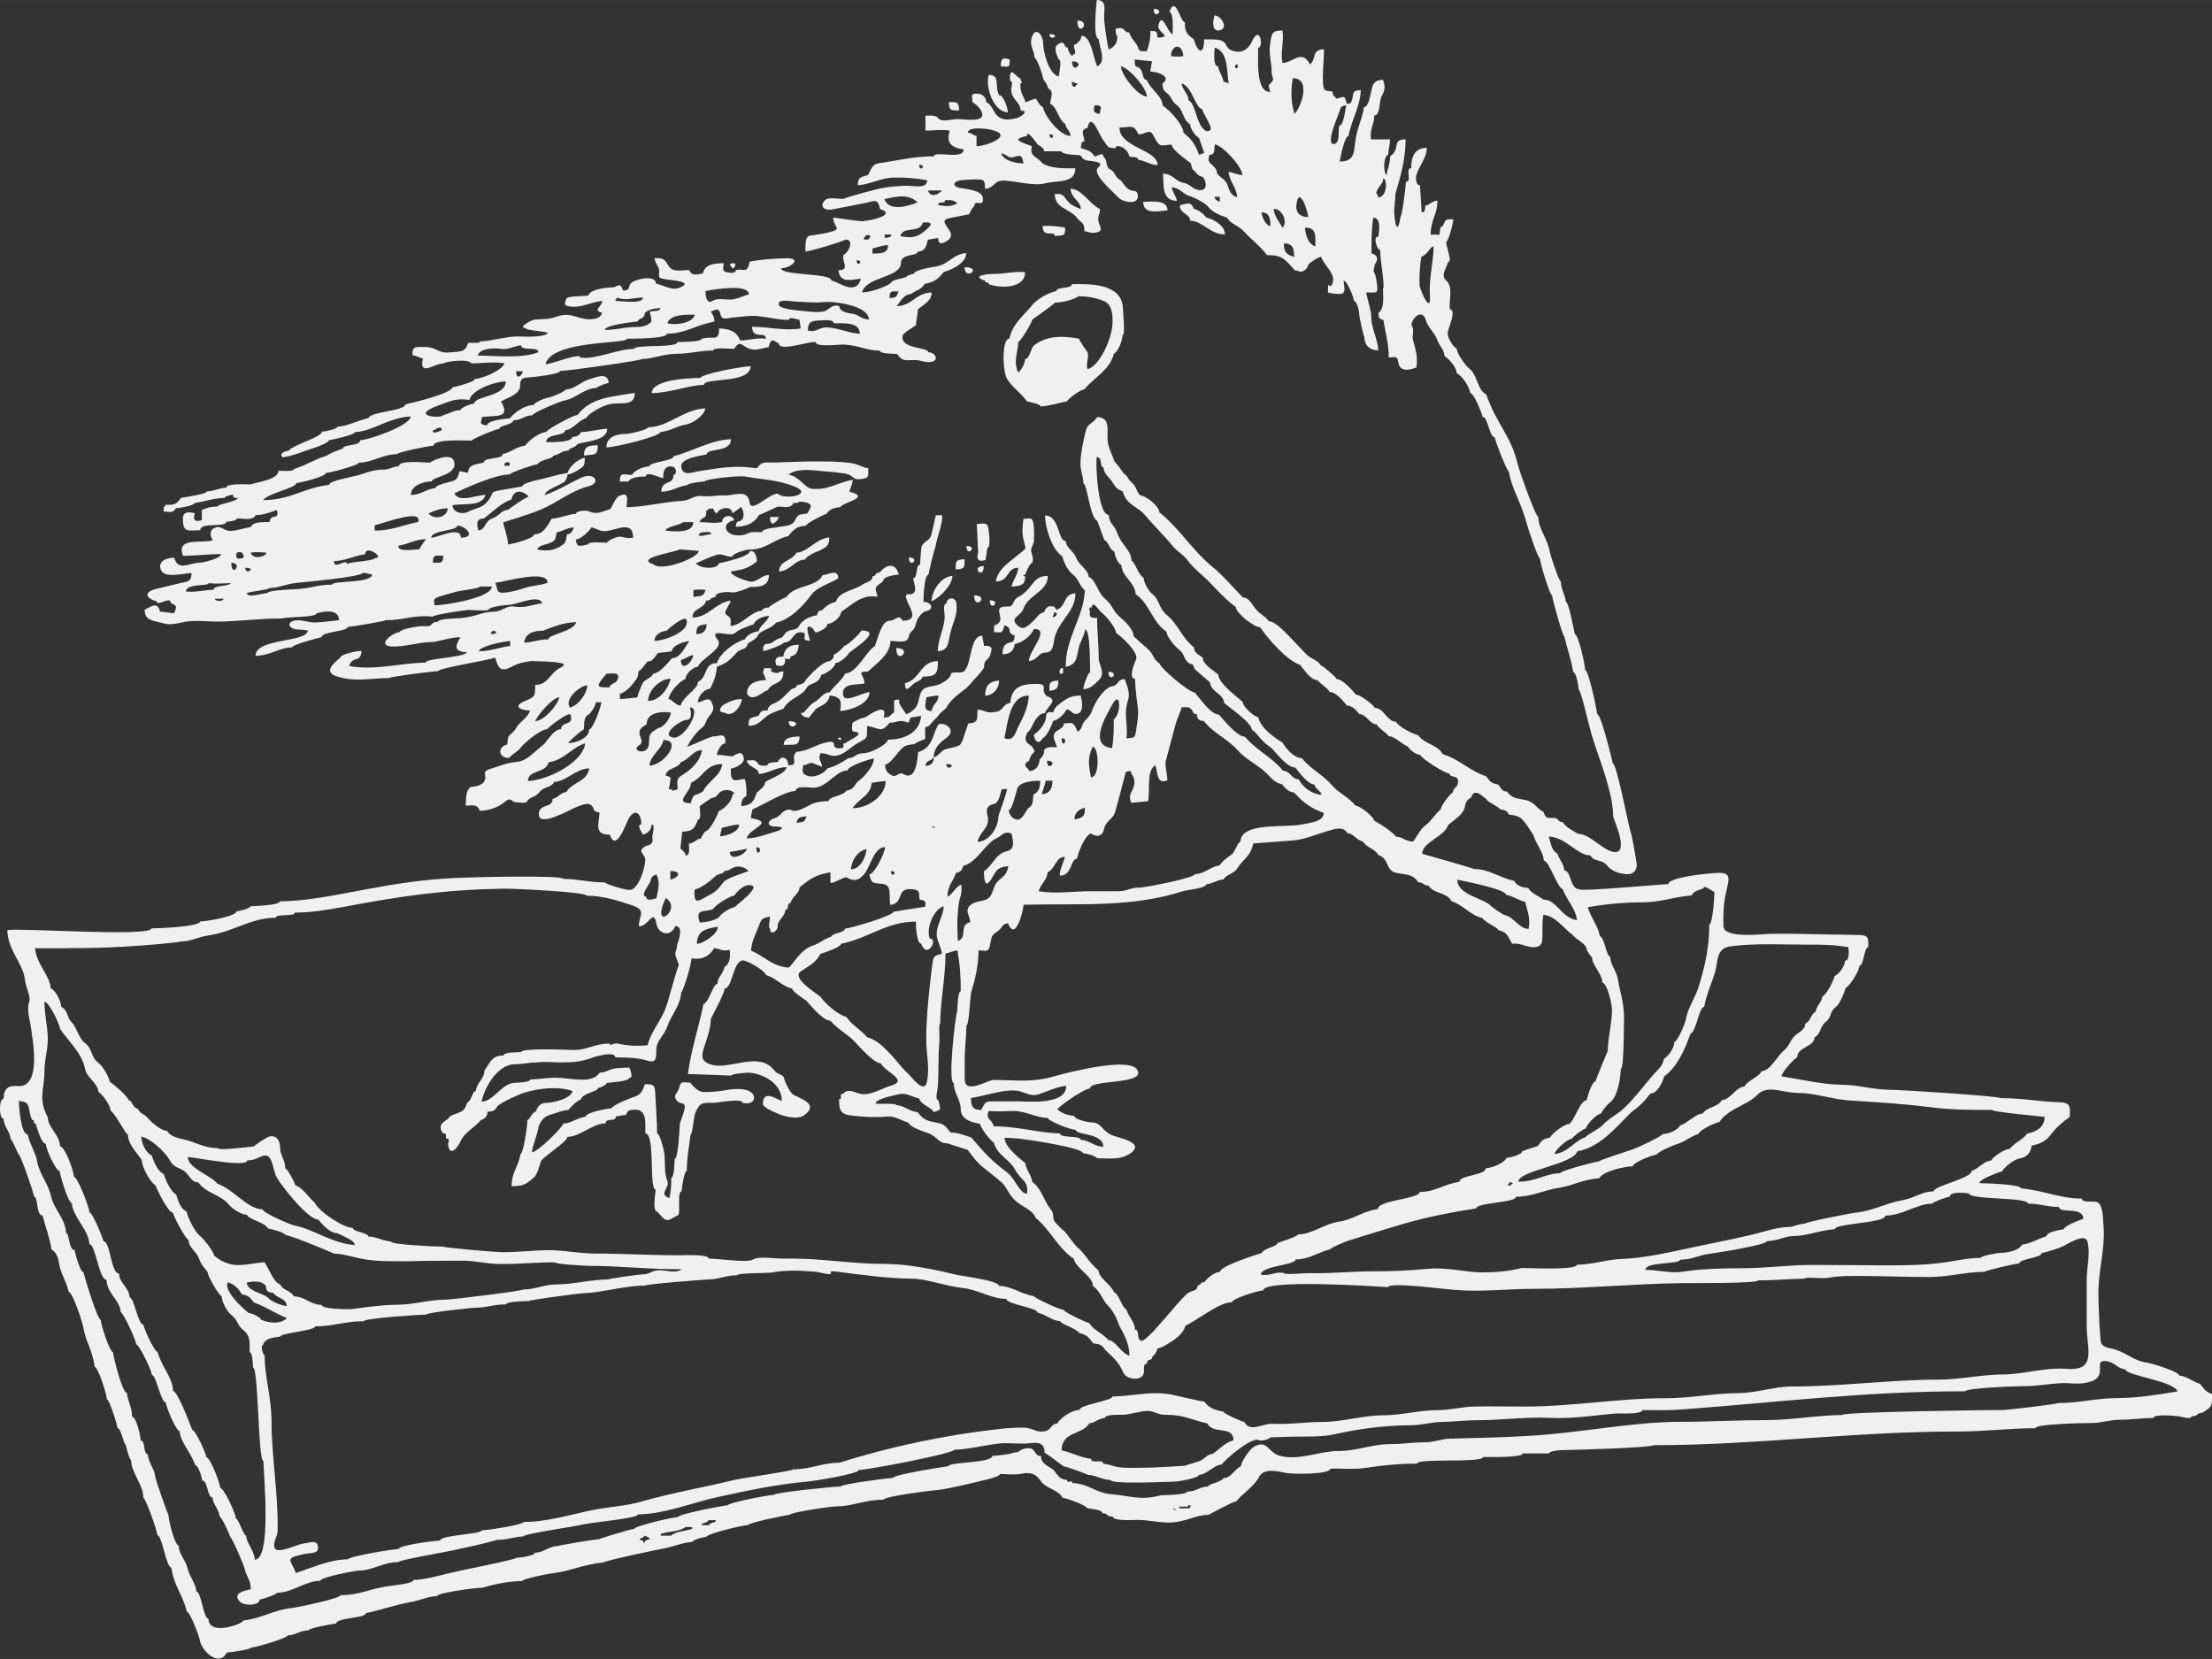 <svg xmlns="http://www.w3.org/2000/svg" width="100" height="75" viewBox="0 0 16.667 12.5">
  <rect x="0" y="0" width="16.667" height="12.5" fill="#333333" stroke="none"/>
  <path fill="#f0f0f0" d="M4.858 11.571c-.011.013-.022.017-.039.025.015.015 0 .005.027.013v.013h.013v-.013l.04-.013c-.012-.013-.022-.017-.039-.025m.302-.064c-.033.032-.135.033-.183.05v.014h.078c.032-.033.108-.033.158-.052v-.013h-.057m.183-.052c-.017.017-.025.02-.052.025v.013H5.34c.015-.017.023-.018.052-.025v-.013H5.34m3.495-.089c.015.014 0 .005.027.013-.015-.015 0-.005-.027-.013m.118-.025v.012h-.067v.013h.079v-.013h.013c-.017-.014 0-.005-.027-.013m-.953-.411c.08.017.139.053.223.064 0 .043.092-.005.092.038.046 0 .083.025.143.028.071.004.142 0 .212 0 .087-.003.172-.008.258-.014l.106-.033c.048-.017.063-.056.105-.056.052-.035.093-.087.157-.102 0-.117-.152-.04-.197-.128-.14-.032-.171-.065-.32-.065-.05 0-.083-.028-.125-.029-.069 0-.133.029-.2.029-.031 0-.127-.003-.127.025-.047 0-.077.039-.118.039-.045.087-.208.058-.208.204M1.716 9.662c-.031.061.103.189.158.231.021 0 .092.032.092.05.054.025.15.039.195-.012-.092-.037-.16-.087-.248-.117-.033-.042-.033-.048-.092-.063-.021-.04-.058-.077-.105-.089m.144 0c0 .068.121.08.158.115.03.032.09.055.142.065 0-.062-.072-.057-.103-.102-.038 0-.053-.015-.053-.05-.035-.045-.096-.035-.144-.027m7.069.333c-.014.055-.083.102-.13.13-.025.014-.05.03-.079.035-.006.03-.017.044-.039.064 0 .035-.039.004-.039.05-.028 0-.022.033-.022.055.002.083-.137.07-.158.008-.027-.07-.082-.117-.133-.165-.032-.047-.04-.042-.092-.052-.038-.047-.043-.062-.105-.077-.017-.033-.144-.069-.144-.09-.057 0-.108-.05-.17-.064 0-.037-.235-.062-.235-.103-.113 0-.208-.069-.333-.083-.131-.014-.269-.07-.387-.07-.161 0-.383-.03-.562-.053-.083-.012 0 .029-.075.017-.039-.006-.068-.017-.108-.018-.1-.007-.202-.011-.3.008-.038.006-.264.002-.264.021-.08 0-.122.025-.196.03-.058.003-.497.036-.497.048-.167 0-.298.05-.475.058-.046.003-.402.05-.402.058-.028 0-.17.003-.17.025-.093 0-.15.025-.223.025-.033 0-.38.037-.38.052-.045 0-.47.028-.47.05-.14 0-.233.039-.367.039 0 .033-.262.05-.262.077-.058.008-.113.01-.131.064-.02 0 0 .077.013.077 0 .164.052.314.052.5 0 .263.05.529.046.815 0 .055-.033.079-.025.13.012.063.171-.022.223-.028.042-.003.094-.03.105.019.015.063-.058.05-.107.062-.147.033-.1.037-.058.142.129-.043.263-.103.392-.103 0-.02.333-.077.38-.077 0-.028.271-.064.314-.064 0-.042.314-.048.314-.077.036 0 .314-.042.314-.063.155 0 .315-.044.483-.082.158-.036.275-.033.417-.075.227-.065.461-.104.689-.16.058-.015.442-.067.442-.08.137 0 .219-.05.352-.05.378-.121.804-.21 1.196-.253.063-.008.128-.012.192-.011.063 0 .086.037.152.028.057-.008.05-.058.097-.058.033-.05.114-.103.17-.103 0-.042.248-.068.248-.102.152 0 .294-.048.464-.01.077.017.152.035.23.05.033.05.083.062.143.075 0 .014.142.077.157.077.042.082.14.011.208.014.152.006.244-.014.381-.014.152 0 .303-.05.458-.05.135 0 .268-.039.41-.039.092 0 .183-.025.275-.027.125-.003.25 0 .375 0 .377 0 .703-.063 1.075-.063.182 0 .367-.038.535-.038.138 0 .275-.05.406-.05.378 0 .742-.052 1.112-.052.15 0 .332-.039.483-.039.152 0 .315-.055.477-.042.232.018.152-.15.152-.323V9.646c0-.107.028-.188.007-.288-.017-.069-.133.006-.178.028-.055.027-.117.043-.169.056 0 .035-.169.044-.169.078-.028 0-.262.055-.262.063-.142 0-.269.039-.414.039-.182 0-.362-.008-.542-.008-.072 0-.144 0-.214.013-.064.012-.155-.011-.192.008-.108 0-.196.012-.342.012 0 .025-.517.02-.58.021-.375.006-.75.043-1.108.043-.2 0-.4.025-.6.008-.058-.003-.5-.062-.5-.021-.13-.008-.942-.06-.942.025-.037 0-.236.063-.236.089-.092 0-.242.122-.352.179m6.767-.807c0-.098-.183-.036-.183-.09-.088 0-.147-.025-.233-.025 0-.05-.446-.028-.446-.077-.038-.006-.144-.014-.144.025-.021 0-.132.042-.132.052-.114 0-.223.09-.353.09 0 .058-.38.058-.38.102-.111.008-.215.052-.308.052-.068 0-.125.038-.203.038 0 .028-.367.087-.433.096-.089.01-.125.044-.222.044 0 .038-.262.013-.262.077.097 0 .187.029.287.013.139-.022.312-.025.436-.025.182 0 .356-.025.522-.025.183 0 .367.002.548.003.167 0 .335 0 .5-.028.081-.013.15-.028.233-.028 0-.015.127-.038.15-.038.05 0 .139-.017.163-.063.044 0 .125-.045.183-.063 0-.031.1-.047.13-.052 0-.023.113-.067.143-.077M11.375 8.906c0 .008-.014.022-.017.021.033.017.021-.008.043-.008-.013-.012-.008-.007-.027-.012m-9.959-.192c0 .089.171.138.223.204.12.04.228.193.34.193 0 .025.205.114.242.122.143.028.285.136.453.147 0-.037-.093-.068-.131-.089-.052 0-.108-.058-.143-.102-.077 0-.273-.247-.314-.319-.029-.05-.03-.173-.09-.164-.052.008-.065.036-.132.036 0 .058-.392-.023-.445-.025m-.354-.154c.005.053.03.117.079.142.018.054.045.118.092.142.01.039.052.133.092.152.017.05.031.105.078.128.013.05.06.152.104.186.023.017.104.119.104.147.05.037.055.042.108.06.083.028.186-.006.272-.01.037.05.065.15.118.167.023.046.072.042.105.09.077 0 .125.064.208.064 0 .033.198.035.24.03.096-.013.219-.031.325-.031.128 0 .239-.038.361-.038.055 0 .592-.067.592-.077.093 0 .155-.038.246-.038.13 0 .269-.038.397-.038 0-.006.231-.038.256-.038.055 0 .07-.029.12-.031.05-.003.133.028.175-.008-.229.003-.46-.025-.688-.025-.037 0-.267-.013-.267-.027-.143 0-.253.013-.402.013-.117 0-.192-.025-.286-.025-.139 0-.278 0-.415.004-.108 0-.219.003-.327-.014-.09-.015-.163-.043-.233-.043 0-.002-.328-.14-.367-.14 0-.017-.1-.045-.132-.05-.023-.048-.157-.071-.157-.103-.045 0-.114-.047-.138-.077-.057-.073-.175-.086-.23-.167-.044 0-.06-.038-.087-.068-.048-.052-.086-.029-.123-.092-.042-.072-.146-.171-.223-.186m6.428-.076c.167-.003.352.052.497.052 0 .04.157.013.157.05.062 0 .098.048.17.052 0-.108-.208-.086-.208-.128-.037 0-.21-.067-.21-.09-.087 0-.165-.052-.256-.052-.055 0-.118.006-.19 0-.025.067.023.056.039.115M.143 8.291c-.002.04.014.256.065.256.019.083.061.137.072.205.017.096.085.167.105.263.019.093.112.175.112.275.027 0 .02.129.065.129.007.038.043.167.067.167.013.055.105.358.13.358 0 .035.068.244.092.244.008.057.072.308.105.308.012.078.039.11.039.179.033 0 .065.15.065.179.038 0 .017.102.052.102.013.083.05.102.058.172.006.033.095.288.1.288 0 .042.047.23.077.23 0 .063.05.106.067.172.015.068.065.117.065.173.038 0 .053.206.092.206 0 .133.262.039.262.013.132-.014.24-.082.358-.093.053-.006.375-.073.375-.098.144 0 .211-.046.353-.067.04-.006.197-.019.197-.048.08 0 .183-.03.278-.053.067-.017.495-.1.495-.113.028 0 .142-.017.142-.039.067 0 .104-.05.172-.05 0-.004.283-.052.314-.052 0-.005.238-.077.262-.077 0-.022.292-.089.328-.089 0-.022.338-.086.379-.09 0-.018.303-.077.342-.077 0-.018.46-.064.508-.064 0-.017.354-.064.393-.064 0-.025.364-.081.419-.089 0-.033.328-.021.328-.077.017 0 .157-.014.157-.025.061 0 .037-.023.1-.032.078-.011.052.058.111.058 0 .056.047.072.092.102.036.042.046.077.104.077 0 .036.04-.008.04.025.11 0 .177.073.287.083.143.01.221.052.381.008.027 0 .196-.003.196-.027.073 0 .093-.038.158-.038 0-.02.1-.032.117-.064.056 0 .078-.063.131-.089 0-.028.061-.125.098-.147.102-.058.105.043.192.067.142.042.3-.035.443-.035.146 0 .253-.052.392-.052.098 0 .16-.013.25-.013.087 0 .122-.025.2-.028.222-.007.388-.008.592-.021.398-.022.775-.106 1.15-.106.204 0 .432-.013.655-.013.167 0 .39-.038.558-.038 0-.025 1.131-.038 1.212-.038.033 0 .411-.044.411-.052.16 0 .297-.038.452-.038.15 0 .302-.025.452-.05-.028-.08-.393-.119-.393-.167-.054 0-.077-.052-.142-.061-.067-.008-.045.029-.05.081-.006.055-.054.072-.11.083-.069.012-.125-.002-.186.002-.103.006-.175.022-.272.022-.05 0-.445.014-.445.039-.752 0-1.39.081-2.137.137-.1.008-.2.005-.298.005 0 .032-.158.025-.197.025-.164.014-.325.042-.506.033-.179-.008-.36.018-.542.018-.092 0-.195.013-.267.013-.067 0-.158.025-.227.025-.188 0-.392.025-.575.067-.104.023-.217.017-.322.019l-.167.005c0 .013-.068.03-.083.022-.052-.033-.258.145-.283.183-.057 0-.11.077-.171.077 0 .025-.157.052-.19.052-.043 0-.477.022-.477-.013-.058 0-.117-.038-.169-.038 0-.003-.163-.064-.183-.064 0 .003-.132-.102-.144-.102 0-.081-.052-.08-.122-.072-.077.008-.155-.008-.233.003-.108.013-.233.045-.325.045 0 .028-.654.153-.721.153 0 .029-.329.082-.383.087-.238.021-.456.068-.689.119-.187.042-.4.128-.59.128 0 .031-.347.06-.407.075-.065.017-.458.071-.458.092-.065 0-.108.025-.195.025-.113.033-.229.056-.343.081-.058.013-.403.072-.403.087-.117 0-.194.064-.3.064-.025 0-.289.05-.289.077-.114 0-.208.09-.327.09 0 .014-.104.046-.13.052 0 .045-.117.05-.15.014-.058-.063.036-.082.083-.092.003-.069-.036-.1-.045-.153-.004-.025-.098-.243-.111-.243 0-.017-.067-.154-.079-.154 0-.047-.052-.092-.052-.142-.042 0-.035-.128-.079-.128 0-.018-.028-.115-.052-.115-.032-.095-.117-.183-.117-.257-.027 0-.098-.172-.106-.217-.037 0-.07-.206-.104-.206 0-.035-.097-.231-.118-.231 0-.032-.1-.243-.117-.243 0-.083-.106-.144-.106-.243-.058 0-.082-.269-.13-.269 0-.102-.131-.215-.131-.308-.027 0-.092-.215-.092-.243-.03 0-.105-.167-.105-.205-.033 0-.064-.115-.077-.154-.032 0 .006-.025-.025-.025-.037-.068-.004-.141-.091-.141m15.25.117c-.056-.007-.392-.037-.392-.052-.163 0-.308 0-.477-.022-.2-.025-.403-.037-.606-.05-.131-.01-.252-.056-.378-.056-.118 0-.233-.067-.311.017-.072.075-.215.1-.283.202-.038.008-.142.056-.158.09-.073.025-.098.058-.163.077-.025.007-.15.062-.15.077-.042.01-.165.052-.183.09-.058 0-.223.037-.25.089-.138.013-.188.053-.3.072-.132.021-.206.068-.328.068 0 .046-.3.043-.3.088-.214.033-.412.073-.618.137-.112.033-.223.068-.333.102-.029.008-.147.057-.147.068-.1.025-.158.077-.262.077 0 .045-.262.047-.262.115.063.013.113-.025.17-.013 0 .017.168 0 .205.002.156.003.308-.014.463-.014.14 0 .273-.005.42-.019.145-.013.275.025.403.027.098 0 .208-.007.303-.033.062 0 .417.018.417-.025.114 0 .217-.037.32-.042.207-.008.389-.055.592-.097.173-.037.348-.068.52-.117.053-.015.117-.028.16-.028.046 0 .077-.025.125-.025 0-.011.342-.079.386-.083.127-.014.22-.07.342-.092.104-.019.152-.068.242-.068 0-.042.287-.098.287-.154.052-.017.094-.077.144-.077.025-.036.106-.09.144-.09.042-.054.089-.061.131-.115.07-.014.131-.048.131-.128m-8.09-.142c0 .067.015.092.077.092.033-.057.023-.065.097-.065h.172c.083 0 .372.032.372-.117-.075.008-.14.043-.21.065-.063.02-.11-.025-.172-.029-.106-.007-.225.04-.338.056m-5.396 3.479c.132 0 .067-.644.067-.744-.042 0-.036-.705-.079-.705 0-.025-.003-.114-.025-.114 0-.07.008-.123-.047-.167-.048-.037-.038-.073-.092-.115-.033-.025-.072-.102-.072-.142-.019 0-.105-.15-.105-.179-.027-.037-.05-.058-.065-.102-.019-.055-.079-.082-.079-.142-.018 0-.108-.163-.118-.205-.036 0-.119-.171-.131-.205-.047-.031-.104-.145-.104-.192-.047-.068-.104-.122-.104-.192-.017 0-.092-.154-.131-.18 0-.037-.056-.117-.092-.142 0-.06-.092-.113-.1-.172-.021-.115-.127-.212-.189-.302 0-.03-.083-.205-.117-.205 0 .094.021.175.025.264.004.088-.025.168-.025.254 0 .15-.05.213.025.353 0 .078.092.133.092.219.037 0 .105.188.105.23.028 0 .117.233.117.268.022 0 .095.177.106.218.053 0 .054.243.117.243 0 .07.079.108.079.179.035 0 .062.206.105.206 0 .025.083.205.106.205.028.108.117.198.117.295.033 0 .122.235.145.294.025 0 .106.183.106.205.028 0 .104.196.104.231.028 0 .118.194.118.231.022 0 .056.128.078.128 0 .054.057.105.065.179M7.124 7.188c0 .175-.04.367-.04.525-.013 0-.002.1-.006.142-.011.112-.003.223-.012.333 0 .02-.025.102.005.102.011.063.035.072-.039.089 0-.03-.093-.052-.106-.102-.067-.015-.092-.048-.165-.03-.03.008-.163.033-.163.068.029.006.158-.006.158.013.056 0 .1.05.156.05.048.063.075.067.153.083.056.01.062.03.097.072.056 0 .104.021.157.038.098.115.145.169.272.265.056.042.092.158.147.158.015-.096-.046-.1-.087-.177-.048-.088-.138-.112-.162-.208-.025-.012-.096-.103-.106-.142-.072-.011-.144-.038-.144-.108 0-.077-.052-.117-.052-.198-.047 0 .008-.489.027-.55 0-.027.003-.142.025-.142 0-.108-.004-.188-.025-.308-.035.003-.061.019-.092.025m4.764 1.488c-.036.103-.445.145-.445.23.131 0 .208-.064.314-.064 0-.018.25-.083.3-.092 0-.008.217-.077.25-.089.038-.013.223-.1.223-.115.042 0 .111-.025.131-.064.064-.021.117-.089.17-.089.027-.05.117-.047.144-.102.063 0 .11-.102.171-.102.023-.047.108-.069.131-.117.063 0 .119-.117.164-.152.05-.042.045-.079.092-.12.033-.027.071-.042.071-.085.046-.022.031-.058.078-.09.017-.065.035-.05.052-.115.033-.017.083-.117.092-.154.037-.017.078-.079.078-.115.033 0 .03-.07.025-.102-.095-.017-.193-.02-.292-.019-.195 0-.407-.013-.6.013-.111.017-.086.118-.117.21-.027.083-.062.158-.077.245-.04 0-.056.181-.105.205-.039.115-.1.25-.197.32-.012.048-.052.128-.104.128-.042.058-.077.092-.144.142-.118.115-.231.262-.406.294M5.251 7.111c.05 0 .158-.075.158-.128-.092.013-.158.033-.158.128m1.65-.167c-.222 0-.36.127-.563.167 0 .025-.129.067-.157.077-.037.071-.087.088-.15.133-.065.05.118.162.15.188.033.05.133.138.196.153.043.063.1.089.158.154.108.025.211.173.287.255.045.035.142.186.163.075.022-.11-.006-.196-.006-.312 0-.175.021-.373.046-.57.008-.058.015-.065.072-.077-.004-.037-.022-.072-.033-.108-.027-.087.043-.163.047-.25-.077.019-.136.171-.105.243.067 0-.022.163-.065.038-.035 0-.04-.131-.04-.167m-1.885-.177c-.122.267.136.087 0 0M.264 7.138c.005.122.117.217.117.308.043.019.08.104.08.14.052.025.042.08.078.115.042.042.052.123.105.161.05.037.042.103.092.142.036.025.079.098.092.147.045.033.122.098.143.14.025 0 .022.05.067.064.033.052.042.028.083.077.029.033.098.089.138.089.021.039.078.054.125.064.098.022.15.065.256.065 0 .022.237-.008.275-.013 0-.007.1-.072.118-.075.058-.008.077.04.077.081 0 .062.039.092.039.161.017 0 .07.104.077.128.052.013.103.095.144.128.039.077.222.192.288.192 0 .028.117.037.117.065.058 0 .096.029.171.038 0 .023.338.038.393.038 0 .007.389.042.45.042.108 0 .218-.013.328-.015.123-.003.242.025.363.025.221 0 .406.013.631.013.042 0 .229-.01.229.025.071 0 .294.033.332.008.045-.028.163-.008.218-.008.083 0 .119 0 .197.003.197.01.37.037.575.037.169 0 .357.037.522.077.065.017.343.047.343.089.092 0 .163.06.262.077 0 .011.192.102.223.102 0 .014.158.092.197.102.025.05.1.075.143.128.053 0 .094.098.158.117 0-.089-.038-.157-.079-.232-.012-.044-.05-.114-.079-.142-.046-.044-.057-.108-.117-.152 0-.072-.125-.128-.145-.205-.118-.078-.175-.217-.287-.308-.021-.058-.093-.08-.144-.122-.069-.056-.067-.117-.131-.16 0-.004-.102-.083-.125-.102-.047-.039-.075-.079-.111-.128l-.157-.05c-.068 0-.075-.055-.144-.077-.037-.012-.144-.05-.144-.077-.072-.023-.1-.052-.167-.047-.088.008-.169.003-.258-.007-.087-.008-.1-.038-.1-.125.037 0-.008-.038.027-.038.037-.039.073-.021.117-.006.082.029.175-.037.25-.058.133-.04-.045-.1-.079-.167-.05 0-.154-.117-.192-.158-.058-.064-.127-.092-.188-.163-.055 0-.147-.113-.183-.153 0 0-.105-.065-.105-.089-.082-.02-.112-.075-.196-.102-.02-.04-.108-.088-.158-.107-.092-.033-.092.208-.155.208 0 .038-.108.232-.105.232 0 .053-.017.113-.037.172-.029.087-.054.142.043.17.136.042.358-.106.472.042.025.033.047.022.073.052 0 .022.047.12.073.133.063.033.19.072.083.152-.054.042-.167.007-.219-.018-.027-.013-.081-.033-.095-.062 0-.106.081-.053.143-.025 0-.13-.133-.203-.244-.214-.017 0-.137.008-.137.022l-.327-.012c.028-.198.077-.331.117-.525.048-.025.072-.154.106-.154 0-.052.042-.07.053-.128.042-.021.045-.083.039-.128-.067.013-.056-.006-.117-.013-.042.07-.1.088-.171.077 0 .048-.065.257-.078.257 0 .086-.075.172-.104.256-.023.069-.085.108-.083.18 0 .087-.011.096-.092.071-.061-.017-.165-.018-.217-.018 0-.048-.14-.01-.167 0-.088.033-.148.038-.243.038-.06 0-.107-.008-.18 0-.067 0-.094.013-.163.013-.125 0-.225.154-.255.282.093 0 .152-.142.256-.142.021 0 .112-.004.112-.025.061 0 .117-.013.19-.013.111 0 .273.052.333-.038.046 0 .069-.027.125-.033.032-.003.065-.005.098-.005.007.018.033.077 0 .077 0 .028-.142.033-.171.039 0 .012-.045.037-.065.037 0 .029-.113.035-.131.089-.021 0-.078.058-.092.077-.042 0-.093.025-.144.038-.042.013-.075.057-.083.098-.01.062-.042.123-.048.183.043 0 .236-.192.236-.217.058 0 .095-.039.17-.052 0-.032.155-.058.197-.064 0-.017.097-.058.125-.069.083-.029.096-.031.123-.111.073 0 .075.008.079.083.004.098.013.196.013.288.022 0 .055.138.057.17.003.061-.003.132.021.19.02.05-.073.098.015.127.013-.061.014-.098.014-.153.021 0 .025-.117.025-.142.028 0 .037-.231.04-.268.011-.033.025-.067.033-.1.017-.073-.029-.031-.061-.077-.025-.037.013-.052.022-.09.014-.058.025-.04.083-.04.068.081.085.075.193.067.073-.005.125-.028.214-.015.107.017.096.128-.013.1 0-.037-.187 0-.213 0-.087 0-.106-.006-.142.075-.011.025-.022.169-.037.169-.011.103-.027.165-.027.269-.019 0-.039.127-.039.154-.035 0-.007.147-.025.179-.088.043-.078.067-.158-.025-.042 0-.011-.155-.013-.167-.052 0 0-.423-.078-.423 0-.077.018-.197-.1-.177-.025 0-.039.013-.043.036l-.078.013c0 .045-.078.007-.078.052-.098 0-.193.102-.288.102 0 .037-.163.135-.197.18-.003 0-.027.102-.052.123-.067.058-.083.068-.171.068 0-.107.052-.146.067-.243.022 0 .052-.217.052-.256.018 0 .029-.052.065-.064.011-.04.038-.064.073-.064.044 0 .183-.025.203-.089-.105-.039-.262-.021-.367.013 0-.004-.177.072-.202.103-.013.028-.037.042-.072.038 0 .033-.018.054-.05.064-.047.056-.121.092-.15.153-.027.061-.089.132-.098.025.011-.029.006-.042-.015-.037 0-.075-.012-.013-.033-.056-.036-.069.06-.085.06-.112.068-.037.108-.019.131-.102.038-.019.038-.089.067-.089 0-.056.064-.092.064-.154.047-.068.057-.114.144-.114 0-.025.102-.025.131-.025 0-.033.342-.018.385-.017.111.005.165-.048.283-.048 0 .025.027-.006.058 0 .083.017.142.02.229.013.025-.108.102-.183.139-.29.017-.044.087-.312.096-.312-.006-.023-.013-.045-.023-.067-.012-.037.01-.042.01-.087.013-.037.05-.142-.013-.142-.039.089-.13.058-.143-.018-.022-.118-.056.017-.132.02 0-.092.065-.12-.061-.162-.11-.036-.217-.069-.332-.069 0-.028-.54-.054-.627-.053-.436.007-.767.054-1.208.138-.128.022-.235.042-.364.042 0 .033-.144.006-.144.039-.188 0-.311.103-.506.133-.083.012-.132.046-.214.046 0 .007-.286.031-.33.033-.263.019-.492.018-.756.018m12.475-.398c-.146.012-.237.052-.372.052-.133 0-.28.013-.412.037.031.092.075.135.092.217.04.021.047.155.078.155 0 .062.05.113.058.173.017.104.046.167.046.302-.002.046 0 .372-.025.372 0 .06-.023.208-.079.25-.017.012-.067.069-.067.083-.045.014-.104.077-.117.115-.015 0-.096.058-.105.077-.033 0-.131.089-.131.115.102-.01.15-.1.236-.128 0-.012.102-.063.122-.085.052-.058.113-.082.167-.133.081-.077.142-.162.213-.244.042-.05.07-.058.087-.127.042-.027.078-.088.078-.128.022 0 .08-.133.086-.167.015-.09.075-.17.1-.257.048-.161.077-.292.077-.461.025 0 .04-.217.039-.244-.008 0-.043-.032-.078-.039 0 .025-.075.017-.092.064m-7.475.205c.047-.002.103-.013.143-.038.013-.027.09-.077.118-.077.007-.013.223-.167.111-.167-.042 0-.087.042-.111.077-.042.011-.14.068-.158.102-.067.03-.142-.008-.103.102m5.708-.32c0 .113.198.138.25.193.02.02.087.067.117.075.064.018.089.092.169.102.017-.08-.008-.13-.025-.205-.05-.01-.108-.052-.144-.052 0-.043-.3-.1-.367-.115m-6.035.14c.013-.072.031-.117 0-.179-.027.007-.042.022-.044.05-.002.014-.086.117-.033.117 0 .042.063.013.077.013m1.767-.205c0 .06.062 0 0 0m-1.662 0v.064c.069-.018.087-.065 0-.065m.183.142c-.011.133.043.072.127.03.042-.021.067-.06.096-.095.055-.037.122-.052.183-.077-.021-.021-.033-.027-.065-.033-.057-.008-.068.033-.119.033 0 .023-.046.019-.065.038-.033.032-.103.09-.158.102m1.178-.153c.068 0 .114-.088.118-.153-.069.017-.11.082-.118.153M5.499 6.42c0 .072.115.022.131-.025l-.131.025m.758.23v-.078c-.108.022-.142.039-.233.115 0 .045-.053.064-.067.117-.033 0-.007.05-.039.05 0 .05-.062.079-.058.128 0 .031-.058.073-.058.014-.017 0 0-.067 0-.09-.075.014-.064.025-.093.092-.022.053-.047.105-.05.164.1.044.17.125.287.128.062-.072.096-.138.183-.167.05-.017.075-.046.131-.064.018-.033.106-.029.106-.062.035 0 .367-.098.367-.128l.236-.037c.013-.035 0-.052-.039-.052-.01-.057.007-.073-.058-.08-.125-.013-.054.106-.164.118-.013-.065.017-.15-.058-.158-.075-.008-.083 0-.1-.072.037 0 .115-.155.119-.205-.083 0-.107.136-.153.197-.044.058-.083.062-.137.031-.013-.008-.092.042-.117.042m-.563-.269c0 .092.062 0 0 0m1.558.142c-.008.03-.025.05-.053.05-.023.07-.063.092-.065.179.025 0 .062-.078.105-.089 0 .027.005.05-.008.092-.017.048-.018.12-.022.164-.003.056.003.132.003.167.039-.011.04-.043.044-.082 0-.031.017-.05.048-.058.006-.015-.018-.067-.019-.079-.002-.055.054-.072.1-.081.077-.014.075-.039.104-.111.027-.067.092-.06.103-.153-.078.013-.083.021-.122.089-.055.097-.061.006-.061-.05.067-.042.087-.131.171-.15.064-.015.05-.073.037-.133-.058-.021-.06.007-.11.033-.097.048-.147.183-.257.211m2.187-.167c-.017.092-.077.117-.118.183-.03.048-.083.044-.105.086-.042 0-.072.028-.131.037 0 .027-.135.04-.171.05-.396.127-.777.092-1.204.103-.008.053-.023.121-.054.167-.029.045-.054 0-.063-.027-.044 0-.044.036-.079.06-.05.033-.045.042-.057.102-.013.062-.03.042-.087.042 0 .107-.022.207-.053.307-.012.038-.017.258-.038.258 0 .077-.013.165-.013.258v.146c0 .112.142.025.21.007.185 0 .296.022.463-.027.105-.03.562-.147.625-.052.079.118-.355.072-.355.144-.047 0-.256.15-.244.158.036.031.087.047.125.047 0 .028.108.05.132.05.073 0 .078.063.15.095.05.022.26.055.142.138-.075.053-.158.037-.253.037 0-.015-.083-.038-.105-.038 0-.04-.381-.097-.437-.104-.05-.008-.102-.011-.153-.012 0 .065.105.15.158.192 0 .043.042.083.052.142.058.037.088.132.12.18.022.033.037.039.037.083 0 .04.038.06.067.095.017 0 .087.108.11.128.068.058.089.118.164.179 0 .058.098.108.118.167.03 0 .058.112.092.128.022.065.065.096.065.152.039 0 .006.07.047.083.044.014.283-.308.35-.357.033-.025.075-.015.075-.06.031 0 .013-.025.052-.025.022-.033.079-.077.117-.077 0-.043.26-.125.314-.142.021-.04.118-.047.118-.075.025-.008.156-.052.156-.065.102 0 .203-.082.308-.096.111-.017.169-.075.294-.096 0-.067.314-.075.314-.128.118 0 .178-.057.3-.077 0-.05.198-.048.198-.102.042 0 .135-.035.157-.078.022 0 .118-.025.118-.05.039-.014.078-.027.117-.039.033-.044.033-.05.092-.064.017-.033.108-.102.145-.102.043-.032.082-.179.131-.179.008-.038.042-.142.067-.142.007-.03.093-.23.092-.23 0-.088.03-.198.032-.302.002-.048-.037-.211-.072-.211 0-.063-.078-.133-.078-.192-.008 0-.028-.037-.039-.052 0-.052-.077-.075-.105-.115-.068-.047-.132-.147-.223-.153-.011.062-.005.125-.008.188-.004.078-.094.058-.15.038-.025-.008-.05-.011-.077-.008-.035-.058-.036-.087-.105-.103 0-.019-.102-.058-.118-.09-.096-.023-.142-.098-.235-.128-.033-.067-.142-.058-.171-.117-.038 0-.04-.025-.078-.025-.038-.058-.082-.057-.156-.069-.098-.015-.058-.108-.144-.136-.037-.056-.08-.048-.118-.102-.052-.013-.072-.063-.117-.063-.029-.057-.1-.031-.156-.014-.086.025-.167.062-.257.069-.098.008-.196.014-.294.022m-2.423-.129c.014.015 0 .005.025.013-.014-.015 0-.006-.025-.013m-1.583.013c-.006.021-.01.042-.014.063.058-.006.144-.035.144-.089-.048 0-.087.017-.132.025m.562-.038c.05-.008.062.002.078-.05-.05.01-.06 0-.077.05m2.095-.025c.081-.015.079-.039.079-.089-.052.014-.078.042-.078.09m2.619.257c.048.014.392.11.392.115.11 0 .186.062.302.09.018.036.067.052.105.052.022.04.078.061.118.089.098 0 .131.136.25.154-.01-.09-.078-.15-.106-.231-.048-.022-.103-.217-.144-.217 0-.062-.062-.13-.078-.192-.002 0-.062-.108-.102-.133-.023-.014-.058-.021-.081-.021-.014-.029-.037-.039-.065-.039-.018-.025-.105-.061-.105-.077-.042-.033-.092-.087-.117-.013-.032.015-.042.04-.047.071-.013.058-.08.096-.125.135-.031.092-.196.128-.196.217m-3.168-.486c-.012.033-.019.1-.058.11-.05.013-.062.035-.05.086.025.093-.053.113-.075.2.087 0 .158-.108.158-.192-.003 0 .063-.175.065-.205h-.04m-2.408.32l-.013.128c.017.013.039.032.039.052.036 0 .025-.056.025-.09.037 0 .058-.038.092-.038 0-.011.019-.039.028-.052.033 0 .092-.113.104-.153.05-.025.098-.073.105-.128.033 0-.008-.037-.052-.032-.07.008-.05.058-.104.058-.031.02-.062.042-.092.063 0 .021.015.102-.013.102-.025.067-.042.089-.118.09m2.737-.383c-.003.037-.022.065-.027.102.062-.006.078-.048.079-.102h-.052m-.039 0c-.048 0-.158.004-.175.062-.008.025-.038.157-.061.157-.004.025.013.05.033.063.058.038.081-.035.111-.075.042-.022.033-.06.039-.103.045-.022.05-.056.052-.102m-1.27.013c-.008.1-.098.117-.144.192.105 0 .245-.083.25-.204-.037 0-.071.007-.106.013m.562-.142c0 .061.093 0 0 0m-1.925.296c.018-.085.036-.05.092-.09.044-.085.132-.115.145-.206-.125 0-.132.09-.236.142 0 .072-.135.153 0 .153m2.683-.32c0 .09.092 0 0 0M5.669 6.1l-.013.064c.2.033-.028.083-.028.154.077-.003.147-.033.219-.053.054-.017.067-.037-.003-.037-.072 0-.065-.045-.006-.064.058-.019.045-.062.117-.064.04.032.125-.025.162-.042.037-.017.094-.022.127-.022 0-.036.111-.038.131-.077.077-.019.05-.044.104-.083.039-.029.105-.106.105-.161-.036.005-.197.057-.197.09-.088 0-.15.123-.25.13-.025.003-.142-.021-.142.025-.079 0-.242.103-.328.14m-.615-.243c0 .032-.007.058-.013.09.061 0-.013.025.067 0 0-.054-.017-.078.033-.106.068-.04.139-.108.15-.189-.067 0-.092.068-.158.09-.028.056-.1.035-.117.102.013 0 .023.008.038.013m3.181-.23c-.042.089-.029.137-.013.23.069 0 .061-.23.013-.23m-4.098.115c-.023.087-.157.058-.157.142.138-.002.411-.133.432-.283-.095.025-.162.128-.275.142m.864-.167c-.017.078-.098.111-.105.192.105 0 .252-.192.105-.192m3-.014c0 .092.062 0 0 0m-1.688 0c.022-.008.031-.004.025.013-.018-.005-.013 0-.025-.013m-.287-.013c0 .082-.047.057-.119.064 0-.057.062-.062.118-.064m-.08-.115c.125 0 0 .089 0 0m.917-.027l-.013.038c-.087-.028-.073 0-.144 0-.065.085-.082.037-.17.025 0 .096.008.086-.068.128-.047.025-.083.067-.133.087-.065.028-.087-.01-.15-.01-.021.052.007.055.013.103-.023-.008-.045-.017-.067-.027-.037-.011-.037.014-.077.014 0 .031-.023.067.044.083.042.011.111-.017.139-.058.071-.021.103-.042.157-.077.05 0 .053-.038.118-.038.046 0 .168-.058.183-.102.129 0 .24-.058.248-.179l-.078.013m-1.807-.038c-.061-.01-.183-.006-.183.09-.121.058.008.117-.057.157-.069.042.072.085.075-.017.003-.072.003-.073.073-.115.035 0 .092-.077.092-.115m3.6.667l-.131.013c-.027-.067.006-.072.02-.128.008-.03.004-.067-.021-.092.003-.02-.008-.025-.04-.012l-.031.117-.046.172c-.018.069-.058.065-.082.123-.008.019-.008.045-.027.058-.033.028-.077-.008-.078-.007-.047.015-.103.162-.103.19-.052 0-.035.128-.131.128 0-.054.027-.092.039-.142-.071 0-.067.085-.131.117 0 .052-.05.085-.067.142.127.022.267 0 .394 0h.208c.062 0 .092-.027.152-.027.056 0 .425-.075.425-.102.072 0 .127-.064.183-.064.025-.037.055-.057.092-.083.025-.017.046-.096.067-.096 0-.152.342-.104.463-.131.062-.013.164-.021.164-.087-.08-.027-.156-.075-.223-.154-.036 0-.071-.033-.092-.064-.033 0-.072-.033-.096-.06-.075-.083-.163-.112-.235-.192-.079-.089-.188-.132-.258-.223-.037 0-.052-.017-.052-.052-.017.004-.028-.005-.033-.025-.027-.036-.042-.025-.083-.025 0 .019-.035.092-.044.125l-.075.283c-.006.033.013.102.013.142-.083.031-.068-.053-.092-.115-.067.047-.037.177-.053.268M5.199 5.331c.005.028.023.092-.029.094-.046.002-.195.112-.1.132.086.018.225-.227.128-.227M4.49 5.292c-.008.037-.027.062-.052.09-.045.022-.033.069-.039.115-.013 0-.117.092-.117.102.056 0 .157-.036.157-.103.027 0 .086-.157.092-.205h-.04m3.888.346c.013-.07.013-.142.013-.217.058-.039.053-.23-.011-.112-.042.079-.186.307-.003.329m-2.788-.37c0 .042-.067.147-.131.102-.058 0-.031-.048.003-.065.042-.022.08-.036.128-.037m-1.375-.013c-.05 0-.157.125-.183.179.064 0 .168-.115.183-.18m3.928-.013c.008.038.027.122-.022.137-.042.012-.043-.025-.083-.033-.022.038-.058.077-.104.089-.007.033-.055.128-.078.128-.03.058-.061.02-.067-.025.042-.028.078-.072.092-.122-.003-.042.015-.058.053-.045.008-.025.022-.045.042-.06.061-.048.092-.068.167-.068m-.392 0c-.145 0-.158.208-.183.321.075.028.081-.044.112-.102.037-.068.067-.14.072-.218m-.772.013c-.005.052-.028.102.039.102.013-.062.052-.062.052-.117-.032.002-.061.008-.092.014m-2.553-.09c-.055 0-.179.105-.131.167.064-.018.125-.1.131-.167m3.548-.036c0 .056-.008.07-.067.077 0-.061-.003-.073.067-.077m-.446 0c0 .058-.038.107-.105.115 0-.068.025-.111.104-.115m-2.644.153c.08 0 .15-.083.17-.167-.077 0-.168.083-.17.167m-.314-.204c-.092.107-.068.102.025.102 0-.03.048-.027.058-.057.025-.063-.039-.046-.083-.046m3.783-.014c.092 0 0 .092 0 0m-.342.013h-.025c-.004-.031.005-.044.025-.04v.039m-2.25-.04c.111 0 .006.015.073.033.045.013.017-.008.07-.008 0 .107-.082.071-.118.142-.031 0-.114.1-.157.025 0-.075.068-.1.144-.102-.017-.065-.033-.033-.013-.09m1.308-.05c0 .097-.019.114-.117.114 0 .022-.028.033-.048.042-.035.014-.083.102-.083.008.117-.028.114-.167.248-.167m-1.937-.007c0 .093.092.015.092-.039-.033.007-.058.029-.092.038m1.623-.09c.132 0 0 .136 0 0m-.733-.025c-.01.048-.01.075-.065.089.004.021-.008.025-.039.013.005.05-.017.068-.067.052-.017-.048.002-.069.053-.064.002-.019.008-.036.019-.052.027-.033.06-.038.098-.038m-1.348.372v.038l.131-.013c.007-.038.025-.071.04-.107.013-.028.078-.047.078-.072.046 0 .113-.08.143-.117.065 0 .102-.092.131-.128-.033 0-.132.032-.132.077l-.105.012c-.025.031-.037.064-.078.064-.017.022-.035.043-.052.065-.025 0-.013.04-.028.062-.029.043-.075.102-.13.117m-.825-.358v-.04c-.037 0-.235.039-.235.077.082 0 .147-.028.236-.04m2.343.218c-.008.035-.035.056-.068.067-.05.018-.033.033-.071.065-.06.05-.105.053-.148.125-.018 0-.118.045-.118.05-.052.037-.072.078-.143.077 0-.071.017-.057.078-.077.008-.031.029-.043.065-.038.003-.021.013-.036.029-.045.079-.032.089-.058.142-.108.027-.027.033 0 .052-.039.069-.013.046-.022.087-.064.039-.042.115-.117.161-.117.023-.017.028-.023.028-.05.017 0 .07-.048.078-.065.025 0 .119-.092.131-.115.158 0-.037.122-.092.167-.02.03-.068.077-.105.077 0 .035-.072.082-.105.09m-2.475-.333s-.02.019-.017.021c.022.01.029.003.044-.008-.013-.013-.008-.008-.027-.013m1.533.025c.052 0 .077-.025.077-.075-.06.011-.075.01-.078.075m-1.297.065c.058 0 .108-.025.183-.025 0-.039.187-.055.21-.129-.089 0-.169.033-.25.064-.055 0-.133.01-.143.09m.982-.013c.063 0 .268-.064.242-.158-.012-.039-.139.067-.15.082-.038 0-.092.029-.092.077m.197.487c.017-.069.131-.123.131-.179.075-.036.042-.142.144-.142.017-.075.142-.162.208-.178.022-.039.062-.054.106-.063.013-.05.065-.067.078-.115-.048.005-.094.02-.117.064-.05.017-.104.035-.142.067-.035.032-.204-.047-.128.05.05.064-.128.142-.15.203-.032 0-.092.05-.092.09-.055.028-.114.092-.13.153.028 0 .05.046.092.05m2.802-.667c.033 0 .047-.037.013-.037 0 .014-.008.025-.013.038m-.472-.128c.092 0 0 .092 0 0m-.392.385c0-.094.052-.175.052-.267 0-.02-.017-.093.013-.093 0-.046.067-.058.075-.003.011.083-.021.133-.042.212-.021.072-.008.145-.1.15m-5.445-.396c0 .022.065.022.065 0h-.065m5.721-.025c.123 0 0 .12 0 0M5.225 4.445v.052c.054-.008.073.003.092-.052-.033-.005-.058-.003-.092 0m-1.61-.025c0 .013-.145.03-.172.037-.043.013-.087.023-.13.037-.062.021-.039.035-.039.067.075 0 .432-.056.432-.142h-.092m-2.042-.025c0 .025-.171 0-.171.063.075.008.137-.013.208-.013 0-.037.102-.021.132-.05-.06 0-.096.007-.169 0m6.323-.052c0 .113-.148.142-.183.243-.021.061-.107.067-.048.125.042.042.072.017.122-.031.037-.035.033-.052.083-.068.011-.04.037-.052.078-.038.004.008.008.015.014.022.075-.025.048-.12.142-.125 0 .133-.108.192-.15.312-.021.057-.006.135-.078.135-.05 0-.058.058-.123.064.002-.082.167-.242.039-.242-.028.057-.083.1-.145.114-.008.053-.036.075-.092.077 0-.052.01-.082.067-.092.022-.003.023-.033.025-.05-.073-.023-.005-.052-.078-.077-.017.067-.017.052-.078.052 0-.083-.002-.032.037-.071.039-.042-.05-.122.054-.122.04 0 .04 0 .057-.033.021-.045.033-.029.081-.07.067-.057.072-.128.177-.128m-.72 0c0 .067-.089.161-.157.192 0-.072.067-.187.158-.192m-3.444.052c.02.058.005.083.08.073.048-.005.093-.019.138-.033.068-.023.112-.017.175-.04 0-.104-.32-.007-.394 0m-.996-.077c0 .033-.453.072-.503.078-.087.01-.129.038-.203.038 0 .013-.142.027-.17.038 0 .043.125 0 .157 0 0-.022.203-.028.233-.03.112-.01.148-.033.253-.033 0-.032.3-.008.3-.077l-.065-.013m-.89-.037c0 .06.093 0 0 0m5.564-.013c0 .111-.102 0 0 0m-.641.064c-.029.003-.117.013-.117.05-.07.056-.061.037-.042.117-.12-.017-.175.047-.275.115 0 .039-.065.09-.103.09 0 .023-.031.043-.052.052-.061.029-.031-.003-.068-.025-.06-.037-.013.078-.011.1-.092 0 .008-.064-.072-.064-.061 0-.055.077-.125.077 0 .013-.12.06-.156.064 0-.077.012-.014.012-.052.073 0 .061-.033.131-.05.029-.038.031-.05.08-.058.058-.01.036-.032.078-.065.029-.025.067-.038.105-.045.008-.031.008-.03.039-.038.033-.033.046-.045.104-.064.022-.075.128-.082.194-.125.035-.025.082-.025.082-.067.032 0 .013-.027.052-.027.047-.058.119-.083.145.014m-5.029-.088c0 .121.092 0 0 0m5.525-.027c0 .061.003.075-.067.077 0-.06-.003-.073.067-.077m-.42-.013c.092 0 0 .092 0 0m-3.586.039c.058 0 .078.01.078-.052-.058 0-.078-.012-.078.05m-1.478-.072c-.014.042.003.054.052.037 0-.037-.017-.05-.052-.038m.732.064c0 .071.097-.028.1.025-.002-.023.183-.019.214-.05.071 0-.078-.103-.078-.027-.088.011-.142.048-.235.052m-.628-.064c.015.057.118.03.118 0-.042-.003-.077-.007-.118 0m3.233-.025c-.025.021-.35.064-.196.114.058.056.339-.05.339-.102l-.143-.012m2.16-.025c.092 0 0 .09 0 0m-4.281 0c0 .048.113.025.157.025.017-.027.033-.053.052-.077-.075 0-.133.037-.208.05m3.247-.063c0 .064-.022.072-.079.102-.028.008-.103.045-.103.065-.077 0-.108.083-.197.09 0-.083.098-.078.131-.142.081 0 .147-.108.25-.115m-.97-.038s-.021.02-.017.022c.025.013.058-.008.095-.008 0-.028-.058-.013-.078-.013m-.942.052c.005.067.033.048.092.038 0-.025.117-.013.143-.013 0-.014.077-.05.104-.045.062.011.028.011.092.008 0-.136-.12-.057-.211-.05-.033.004-.062-.02-.103-.028-.022.035-.083.09-.117.09m-.145-.052c-.012.053-.002.06-.058.082-.022.008-.087.019-.087.047.078.013.135.008.198-.042.021-.017.019-.05.025-.073.025 0 .042-.02.052-.052-.05.002-.083.028-.131.038m-.721.039c.117 0 .044-.085-.025-.092 0 .042-.198.035-.198.092.052 0 .223-.092.223 0m3.888-.103c.05 0 .08-.02.088.037.003.025.019.142-.008.142-.005.031-.008.061-.014.092-.053.017-.072-.003-.056-.055l-.01-.215M5.147 3.934c-.025.025-.131.033-.131.064.05.006.208.025.208-.064H5.146m2.567-.025c.042 0 .065-.017.073.033.007.042.006.086.005.128 0 .031-.027.06-.021.085.007.032.019.052.008.086-.017 0-.046.067-.053.089-.019 0-.019.013 0 .013 0 .067-.037.073-.104.077.013-.05.046-.088.052-.142-.095 0-.063.103-.17.103.017-.092.092-.137.167-.2.067-.055.063-.031.042-.115-.013-.052-.008-.106 0-.158M5.801 3.895h.067c-.007.025-.033.052-.052.052 0-.039-.013.025-.013-.052m1.245-.013h.052c0 .082-.04.161-.052.242-.005 0-.048.177-.052.206-.032 0-.038.168-.038.205.064 0 .083.058.019.07-.037.008-.071.065-.078.102-.008.048-.042.042-.052.09-.011.056-.086.032-.138.032 0 .096-.089.158-.17.231-.094 0-.025.025-.025.09-.06.011-.153-.002-.162.063-.013.108.14.004.2.002 0 .086-.142.138-.222.142.013-.075.008-.106-.078-.117-.014.067-.056.069-.105.102-.017.022-.035.044-.052.065-.042 0-.085-.038-.039-.038.028-.028.048-.062.087-.083.042-.025.062-.07.108-.07.035-.05.087-.082.118-.142.086 0 .163-.175.223-.205.022-.054.048-.192.111-.192.045 0 .07-.056.098 0 .139 0 .039-.114.03-.163-.013-.028-.003-.042.03-.036.06-.013.025-.073.02-.122.037 0 .015-.102.052-.102 0-.022.008-.142.013-.142.036-.052.062-.033.075-.096l.03-.133m-4.228.075v.039c.117.003.217-.042.328-.064.036-.105-.262.01-.328.025m.55-.128c-.052 0-.098.017-.144.038.042.055.144.028.144-.038m2.172.142c0-.075.048-.017.057-.088.003-.025-.007-.042-.017-.065l-.067.05c0-.062-.1-.046-.117 0-.017-.01-.021-.019-.027-.037-.077 0-.013.013-.052.013 0 .083-.022.031-.052.089.075 0 .1.012.171 0 0-.05.073-.067.092-.013-.02 0-.058.019-.062.042-.013.07.103.086.158.058.035-.018.075-.011.113-.011 0-.028.094-.033.117-.038.052-.011.11-.005.133-.055.023-.048.036-.038.09-.048.033-.05.047-.077-.028-.087-.067-.008-.003.008-.075.008-.023.045-.072.027-.118.027 0-.002-.122.058-.143.064-.033.063-.1.087-.171.088m-1.695-.204c-.072.018-.146.1-.208.142-.054 0-.054.042-.04.089.053 0 .048-.071.105-.09.056-.018.068-.064.117-.064.06-.043.098-.071.158-.102-.046-.045-.113-.058-.131.025m-.013-.256v-.025c-.03-.004-.043.004-.039.025h.039m6.519 2.678c.029.01.158.1.158.117.052 0 .067.035.13.037.032-.04.054-.093.092-.121.042-.03.071-.083.117-.122 0-.028.071-.118.092-.129 0-.035.029-.028.037-.068.013-.069-.062-.035-.062-.072-.033 0-.206-.108-.223-.142-.031 0-.079-.038-.092-.063-.048-.017-.098-.077-.144-.077-.03-.037-.075-.058-.092-.09-.053 0-.077-.077-.131-.077-.021-.031-.056-.064-.092-.064-.033-.039-.083-.102-.131-.102-.017-.034-.062-.054-.092-.09-.052 0-.098-.078-.131-.115-.1-.033-.245-.2-.3-.283-.047 0-.183-.108-.183-.152-.108-.079-.165-.162-.258-.244-.042-.037-.075-.067-.108-.111-.038-.048-.072-.06-.106-.1-.072-.089-.147-.158-.223-.25-.037-.036-.086-.058-.121-.096-.018-.022-.031-.045-.037-.072-.033-.008-.055-.031-.072-.06-.027-.047-.072-.069-.072-.12-.033 0-.004-.077-.052-.077-.008.082.012.436.092.436 0 .065.042.072.065.14.03.087.105.125.105.205.023 0 .053.11.092.128 0 .03.033.098.065.122.054.04.047.106.111.16.088.073.111.171.204.243 0 .042.033.052.065.077 0 .052.08.095.118.128 0 .062.133.162.183.205 0 .036.089.115.117.115.022.086.117.15.183.192.032.052.089.117.145.117.068.082.162.128.228.204.052.062.125.088.177.154.03 0 .133.077.143.115m-5.852-2.83c0 .082-.025.067-.104.077 0-.07.037-.077.105-.077M3.288 3.229c-.013.013-.008.008-.027.013 0 .036.046.006.067 0 .003-.022-.01-.025-.042-.013m2.029-.153c-.008.055-.095.114-.144.122-.077.013-.102.044-.196.058 0 .03-.327.113-.406.115 0-.077.072-.102.15-.102.027 0 .164-.031.164-.05.152 0 .267-.136.432-.142m-1.78-.064c-.102-.014-.135.008-.232.042-.232.083.035.1.035.073.058-.013.077-.037.131-.037 0-.021.087-.05.105-.05 0-.058.237-.052.237-.167-.075 0-.253.058-.275.14m.353-.217c0 .07.04.038.052 0h-.052m1.767-.039c0 .138-.352.083-.352.142-.106 0-.253.06-.393.062 0-.103.286-.114.367-.114 0-.029.312-.088.38-.089m-2.059-.08c.133 0 .331.025.458-.025 0-.048-.131-.005-.131-.052-.031 0-.102.033-.138.028-.05-.008-.171-.012-.19.05m2.88-.167c0-.088-.119-.077-.196-.077 0-.031-.072-.023-.093-.022-.069.003-.1.002-.102.075.062.022.086-.028.152-.022.083.006.158.043.24.048m-1.451-.08c.054.017.188.004.208-.063-.058-.002-.187-.006-.208.064m.353-.012c-.146.027-.219.09-.354.09 0 .038-.261.038-.302.038 0 .042-.567.008-.615.192.05 0 .262-.09.262-.05.117.018.278-.065.405-.065 0-.036.328-.004.328-.052.025 0 .183 0 .183-.025.086-.025.13.029.13-.077.073.002.133.02.158.09.072 0 .119-.022.195-.013 0-.062-.1.013-.105-.09.123 0 .244.033.367.013l-.009-.065c-.021-.003-.08-.028-.08 0-.083 0-.125-.015-.208-.025-.087-.011-.119 0-.203.006-.05.003-.094.03-.105-.025-.01-.048-.031-.035-.072-.019.017.031.025.038.027.077m-.485-.077c.022-.004.078 0 .078-.025-.036 0-.093.008-.118.037 0 .048-.052.037-.052.063-.042.004-.25.028-.25.064.08 0 .119-.014.188-.02.05-.005.114.006.153-.033.025 0 0-.069 0-.088m1.427-.039c0 .042.063.053.098.058.052.007.064.04.125.044 0-.103-.254-.14-.337-.132-.072.007-.144 0-.217-.004-.042-.002-.132-.023-.125.023.006.037.156.045.182.048.05.006.1.012.15.005.048-.007.065-.061.123-.042m-1.674-.064c-.005.008-.008.017-.014.025.039 0 .21.028.21-.025-.078 0-.125.028-.197 0M8.13 2.229c-.037.033-.148.052-.183.052 0 .008-.14.106-.17.128 0 .022-.089.167-.105.167 0 .072-.04.143 0 .231.029-.022.052-.077.052-.102.031 0 .042-.068.058-.092.021-.027.075-.052.108-.061.075-.022.163-.015.24 0 .008.022.062.102.065.102.013.043-.017.082 0 .128.096-.031.175-.225.185-.319.008-.063.006-.167-.06-.194-.062-.025-.125-.037-.19-.037m-1.427.013c.046 0 .054-.007.067-.05-.058 0-.067-.003-.067.05m-1.387-.052c0 .022.002.108.057.072.029-.019.087-.008.122-.008.058 0 .087-.022.148-.039 0-.083-.269-.037-.328-.025m2.763-.052c.146-.003.372-.003.383.179 0 .031.02.205-.003.205 0 .037-.03.122-.065.14-.031.123-.143.173-.223.269-.028 0-.12.069-.131.09-.071.014-.117.031-.197.039 0-.017-.077-.033-.104-.039-.043-.062-.11-.104-.15-.169-.033-.052-.043-.304.018-.304.022-.108.1-.167.17-.25.042-.052.122-.094.183-.108 0-.035.117-.014.117-.052m-.352-.09c0 .12-.177.125-.275.09 0-.032-.025.005-.025-.025-.113-.037.013-.052.06-.052.093 0 .156-.022.242-.013m-.458-.038c.142 0 0 .108 0 0m-1.769-.025c.044-.013.053 0 .027.037-.017-.013-.021-.021-.027-.039m.956-.025c0 .06.062 0 0 0m4.255-.025c-.011.052-.018.158-.013.204-.017 0 .088.253.077.089-.008-.131.025-.243.028-.372-.027 0-.044.062-.092.077m-4.136-.062v.038c.067 0 .117 0 .117-.063-.043 0-.077.017-.117.025m3.1-.038c0 .06.013.083.078.102-.003-.067-.011-.102-.078-.102M6.666 1.767v.025c.02-.002.05 0 .05-.025h-.05m-.158.038c.05 0 .032 0 .052-.025-.028-.021-.043-.005-.052.025m3.325-.09c.003.058.025.123.078.142 0-.083.01-.142-.078-.142m-1.977-.013c.08 0 .092 0 .17.013 0 .072-.014.054-.078.064 0-.05-.092.022-.092-.077m-.903-.025c-.023.086-.145.021-.17.102.069.012.118.017.177-.033.057-.045.086-.078-.008-.069m2.553-.077c.003.033.033.102.067.102 0-.054-.007-.102-.067-.102m.092-.025c.005.055.039.093.067.14.04-.04 0-.142-.067-.142m-.602 0c.035.008.078.04.092.065.064.017.143.063.143.128-.108.002-.172-.103-.262-.103 0-.052-.078-.05-.078-.117.052-.008.083-.033.104.025m-.38-.05c.067-.003.183-.017.183.064-.077.008-.183.031-.183-.064m-1.493-.013c0 .033-.052.002-.052.038.065.008.09.013.144-.013-.028-.028-.046-.025-.092-.025m2.736.128c0-.037-.062-.23-.086-.112-.014.071.012.108.087.112m-.667-.153h-.039c0 .022.019.028.039.038v-.038M6.664 1.5c.033.095.172.056.25.025-.071-.069-.162-.044-.25-.025m.328-.065c.018.052.067.04.106 0H6.991m1.075-.013c.085 0 .14.113.222.153 0 .048-.023.05-.008.105.01.031.037.063-.028.073-.038.006-.062-.011-.081-.011 0-.077-.025-.053-.067-.114-.069-.062-.158-.068-.156-.167.057 0 .058.003.09.046.028.038.058.048.106.069 0-.062-.072-.08-.078-.153m2.317.064c.072 0 .071-.142.039-.142 0 .039-.025.048-.043.083-.023.048.004.015.004.058M6.926 1.242c0 .062.062 0 0 0m.617-.088c.018.058.113.077.169.077-.01-.05-.013-.068-.065-.05-.057.017-.042-.012-.105-.027M9.153 1.089c-.006.037.006.077-.039.077-.025.067.019.061.052.115 0 .052.062.058.081.108.017.044.022.082.075.097-.003-.072-.06-.121-.065-.192.036.007.065.022.104.025 0-.063-.155-.231-.21-.231m-1.243-.076c0 .06.062 0 0 0m-.55.013v.077c.064 0 .278-.075.13-.119-.037-.013-.195-.035-.195.017.025 0 .04.019.067.025m.837-.064c-.061.02-.033.047-.025.103-.028 0-.025.031-.028.052.053.017.073.017.105.064.017-.004.065-.038.065 0 .03.025.017.06.039.089.064.032.039.064.092.09.022.027.042.065.077.075.025.008.043-.002.05.029.018.089-.114.062-.15.021-.035-.042-.205-.177-.145-.225.058-.046-.082-.045-.097-.052-.053-.025-.008-.04-.082-.04-.022 0-.1-.008-.1-.027h-.13c0-.022-.028-.039-.048-.05-.007-.004-.083-.125-.083-.065-.133.025-.028.05.039.077-.025.078.045.08.078.128.068.042.171.038.248.038 0 .117-.135.089-.225.113-.085.023-.208-.015-.308-.02-.088-.004-.065.053-.147.062 0-.072-.008-.072-.086-.071-.029 0-.058.003-.086.005-.061.003-.087.046-.018.058.037.008.162.017.172.07.017.088-.062.011-.062.065-.017.019-.031.04-.039.064l-.147.029c-.125.025.102.117-.037.181-.033.019-.05.008-.05-.031l-.078.013c-.01.053-.025.09-.077.09 0 .036-.123.012-.125.082 0 .118-.26.102-.294.225.062-.002.128-.025.183-.05s.021-.035.098-.052c.1-.022.018-.017.111-.039 0-.029.143-.05.171-.055.092-.017.125-.094.223-.1 0 .071-.104.125-.17.142-.042.055-.075.077-.144.09-.033.05-.058.043-.105.077-.05 0-.08.058-.105.09.113 0 .147-.102.263-.102 0 .062-.058.088-.105.128 0 .05-.013.082-.013.117.006 0-.094.057-.1.077-.025.107.192.087.192.128.053 0 .087.062.02.073-.047.008-.077-.018-.136-.014-.06.003-.083.006-.118-.046-.025-.003-.131 0-.131-.025-.096 0-.155-.039-.267-.046-.042-.002-.217.023-.217-.019-.035-.01-.275.075-.275.013-.05-.032-.062-.042-.078.025-.048.008-.096.03-.144.013-.061-.021-.068-.072-.117 0-.028 0-.158-.013-.158.013-.102 0-.18.025-.283.025-.082 0-.183.039-.253.039 0 .011-.56.09-.617.09 0 .023-.177.044-.221.047-.06.004-.08.006-.08.062 0 .068-.083.085-.144.121.078.133-.044.102-.144.117 0 .033-.033.056.039.063 0-.037.139-.052.171-.052.045-.058.125-.102.183-.102 0-.022.096-.055.117-.058.025-.004.119-.044.119-.058.065 0 .112-.056.179-.077.062-.019.139-.055.148.027-.01 0-.092.028-.092.038-.09 0-.157.081-.248.096-.028.005-.236.092-.236.11-.057 0-.083.038-.144.038 0 .033-.105.037-.105.064-.022 0-.208.077-.208.089-.035 0-.288-.015-.288.038-.031 0-.275.05-.275.064-.108 0-.188.064-.288.064 0 .02-.217.077-.248.077 0 .027-.175.071-.223.077 0 .037-.207.073-.25.128.208 0 .302-.092.498-.115 0-.033.188-.061.235-.077.058-.02.108-.038.172-.038.055 0 .073-.025.118-.025 0-.05.198-.027.236-.027 0-.01.152-.079.177-.017.045.112-.165.122-.165.158-.057 0-.157.028-.157.102.077 0 .123-.05.183-.05 0-.017.053-.033.075-.039.075-.021.092-.014.108-.09l.065.012c0-.063.058-.062.118-.077 0-.042.143-.022.143-.064.072-.017.089-.05.17-.064.028-.04.111-.102.158-.102 0-.017.203-.128.235-.128.102-.133.256-.137.432-.167 0 .1-.092.072-.18.083-.046.005-.167.067-.187.108-.058.015-.103.09-.157.09 0 .048-.144.022-.144.09.029 0 .197.005.197-.039.028 0 .052-.008.067-.037.055 0 .125-.02.196-.025 0 .088-.142.092-.223.115-.017.03-.067.029-.067.05-.054 0-.057.025-.117.039 0 .025-.098.027-.118.064-.022 0-.208.062-.208.077-.11 0-.305.089-.419.142.037.075.167.011.235.012-.023.089-.167.063-.248.077 0 .053.069.072.112.052.073-.037.112-.025.161-.092.038-.053.007-.058.085-.072l.167-.029c0-.02.082-.042.108-.047.083-.017.142-.039.233-.055.015-.048.075-.102.13-.115 0 .065-.004.065-.06.1-.022.013-.045.023-.07.028-.002.019-.008.037-.021.052-.036.03-.15.062-.15.102.11-.039.169-.082.271-.129.104-.05.155.037.061.062-.1.025-.183.082-.271.131-.115.067-.25.1-.375.142.013.056.032.102.038.167.046-.008.196-.046.196-.077.065 0 .096-.056.131-.117.075-.007.132-.037.183-.037 0-.022.075-.031.1-.019.06.028.1 0 .162-.019.017-.033.046-.102.079-.102.068-.03.04.071.04.09.139-.003.275-.04.417-.048.064-.003.089-.043.15-.037.072.007.097-.005.167-.005.055.011.182-.058.194.054.011.085.142-.065.212-.067.05.052.278.007.125-.054-.125-.05-.233-.05-.375-.075-.043-.008-.3.019-.3.038-.019 0-.13.012-.13.027-.082.012-.114.048-.197.05 0-.095.092-.044.092-.127.025 0 .029-.064-.02-.064-.054 0-.058.047-.058.089-.023-.002-.131-.058-.131-.013-.033 0-.113.003-.131.038h-.065c0-.075.025-.05.092-.05.017-.035.09-.064.131-.064 0-.035.183-.039.183-.077.133-.032.278-.122.432-.128 0 .105-.183.064-.183.115-.042.008-.202.03-.192.092.01.077.083.042.14.033.136-.021.257-.043.393-.025.013.003.025.004.038.003.037-.055.067-.04.131-.042.087-.003.175-.007.262-.008.111 0 .225-.003.333.015.037.007.079.035.112.035 0 .064.01.075-.058.083-.062.008-.052-.032-.117-.042-.052-.008-.103-.013-.155-.017-.07-.006-.214-.029-.271.027.067 0 .129.1.172.104.128.014.187-.044.312-.067-.002.037-.017.057-.025.09.177.044-.067.083-.067.117-.038 0-.087.014-.105.05-.032.008-.157.075-.157.09-.057 0-.092.025-.131.077-.122.03-.167.102-.296.102-.028 0-.125.03-.125.052-.04.008-.075-.025-.117-.013-.055.017-.106.042-.158.064.038.048.171.042.171 0 .047-.008.236-.053.236-.092.042-.006.052.052.052.078-.072.058-.108.06-.197.077 0 .031.113.069.146.075.053.007.081-.047.142-.05 0 .085-.067.092-.143.09 0 .005-.105.044-.125.042-.033-.004-.137-.01-.137.036-.045 0-.022.025-.067.025-.023.07-.104.054-.104.128.118 0 .175-.113.287-.128-.003.031-.048.072-.039.102.05.033.039.036.039.09.092-.01.158-.115.236-.115 0-.017.035-.025.052-.025 0-.008.106-.072.131-.077.065-.096.227-.072.275-.167.04 0 .117-.054.117.025-.067.04-.161.067-.202.122-.062.086-.165.192-.267.211-.037.052-.12.055-.138.1-.006.017-.052.048-.072.054-.014.052-.04.038-.078.064-.056.062-.088.092-.157.114-.008.079-.022.106-.052.167-.042 0-.092.057-.092.102.037-.004.082-.047.102-.004.025.048.017.068-.014.105-.035.042-.022.071-.075.105-.038.037-.07.08-.092.128.014 0 .208-.095.208-.077.061-.014.079-.017.079.052-.035 0-.061.06-.065.089.028-.01.131.022.131 0 .039-.02.062-.027.072.019.008.044-.052.072-.098.083 0 .113.025.086.105.077.015.039.013.087.013.128-.033.018-.038.04-.039.077.078-.008.094-.033.117-.102.013-.008.069-.057.061-.072-.008-.019.163-.067.163-.12-.075 0-.136.047-.208.052 0-.05-.077-.045-.092-.102.045 0 .063-.013.087.025.014.02.05.013.069.013 0-.028.057-.023.078-.027.03-.058.079-.032.079.025.092 0 .008-.055.064-.102.085-.003.15-.058.232-.072.087-.017.014.046.089.046.067 0 .003-.038.046-.038.013-.017.163-.075.067-.087-.028-.004-.014-.046-.014-.067.035-.019.048-.031.092-.04 0 .008.179-.137.144 0 .055 0 .037-.014.078-.038v-.09c.031-.013.043-.008.039.013-.013 0 .042.072.052.09.025-.008.038-.017.058-.036.025-.022.033-.052.039-.082.019-.088.046-.081.133-.1.033-.008.108-.05.108-.09.031-.017.08.007.102-.019.056-.063.039-.264.133-.264.005.025.008.052.014.077.05-.006.067.012.05.052-.008.055-.05.045-.05.1.017 0-.058.087-.078.103 0 .006-.042.05-.058.064-.05.039-.115.083-.147.143-.013.022-.042.033-.058.058-.022.03-.039.037-.061.068-.01.013-.025.022-.042.025v.088c-.019.007-.079.03-.079.038-.055.008-.072.006-.111.048-.023.025-.077.106-.112.106 0 .033.012.064.048.081.047.022.048-.032.093-.007.095.052.103-.12.108-.167.107-.033.108-.123.147-.2.022-.043.163.025.062.096-.052.036-.092.082-.092.143-.022.035-.05.013-.064.064.046 0 .065-.022.065-.064.046-.015.048-.048.092-.062.032-.008.067-.013.098-.027.025-.01.042-.092.054-.12.002-.004.013-.043.018-.047.075 0 .065-.037.067-.103.067.004.053.027.123.019.083-.008.052-.053.125-.071.008-.133.107-.142.196-.142.102 0 .021.042.078.092.095.03.004.075-.013.128-.077 0-.103.142-.131.142-.052.105.042.075.052.152-.013 0-.04.045-.04.065-.068.033 0 .058 0 .077.05 0 .078-.042.078-.089.008 0 .035-.036.033-.05-.003-.05.064-.04.098-.04-.006-.023-.018-.044-.023-.067-.013-.072.075-.056.075-.113.064 0 .065-.023.105.064.015-.011.028-.025.032-.044.008-.042.056-.058.073-.11.022-.067.098-.192.17-.192.037-.025.025-.045.078-.052.017.05.042.1.027.154-.039.125 0 .167-.013.294.046-.008.062.003.07-.046.008-.056.02-.113.017-.17-.007-.067-.022-.148-.022-.233-.052 0-.01-.111.006-.142.029-.055-.115-.182-.15-.204 0-.039-.077-.132-.114-.158-.008-.005-.068-.098-.068-.033-.02-.005-.025.006-.013.032-.011.036.007.05.052.045 0 .092.013.208.013.32.017.058.045.107 0 .15-.038.035-.062.065-.117.068.002-.03.037-.128.052-.128-.003-.055.004-.322-.039-.322 0 .039-.038.096-.047.138-.017.073-.012.125-.098.144-.003-.218.138-.382.144-.577-.042-.035-.047-.088-.092-.121-.037-.028-.067-.092-.078-.135-.077-.05-.129-.214-.13-.308.112 0 .094.193.157.193 0 .05.062.077.079.128.017.05.092.09.092.14.06.029.068.122.125.167.052.042.058.09.106.132.045.039.108.097.108.15l.108.096c.046.042.037.075.089.11 0 .029.219.217.263.217.042.046.121.167.183.167.037.043.14.167.196.167.089.105.2.15.288.257.054 0 .064.064.117.064.032.061.1.111.172.117 0-.028-.052-.047-.052-.078-.048 0-.114-.087-.145-.128-.06 0-.133-.098-.177-.144-.014-.015-.058-.039-.058-.048-.038-.03-.058-.075-.092-.092 0-.052-.169-.167-.21-.204 0-.064-.105-.087-.105-.153-.039-.033-.078-.067-.117-.102-.022-.064-.018-.017-.053-.052-.033-.033-.022-.061-.067-.096-.031-.025-.092-.098-.092-.133-.108-.072-.128-.213-.233-.283 0-.083-.106-.136-.106-.217-.029-.014-.052-.075-.052-.102-.046-.022-.031-.058-.078-.09-.017-.048-.035-.094-.052-.142-.058-.028-.075-.282-.105-.282 0-.063-.025-.093-.022-.163.004-.075.02-.15.037-.222.017-.075.05-.058.089-.115.092 0 .078.083.078.154 0 .071.027.105.052.179.002 0 .067.081.067.09.037.018.025.037.064.07.035.029.035.072.065.097.038 0 .143.081.143.128.14.108.253.29.393.404.086.07.158.157.236.237.047 0 .067.052.096.086.037.045.064.047.1.093.05 0 .131.092.167.128l.111.117c.043.045.081.038.115.089.011 0 .11.083.119.102.04 0 .113.078.144.117.033 0 .125.072.143.1.067 0 .092.104.158.104.017.036.125.092.169.102.046.067.15.073.183.142.133.042.2.125.328.167.033.043.033.05.092.063.022.029.027.052.065.052.037.054.077.05.14.064.075.017.073.058.135.089.017.05.025.045.075.046.048 0 .025.031.069.031.032.046.072.06.117.089.081 0 .164.1.242.129.169.063.017-.258.022-.258 0-.183-.102-.423-.161-.613-.017-.055-.083-.348-.1-.348 0-.025-.017-.128-.04-.128-.014-.093-.044-.171-.067-.27-.013 0-.092-.285-.092-.308-.017 0-.092-.247-.092-.281-.017 0-.092-.233-.104-.278-.044-.157-.108-.243-.131-.377-.013 0-.105-.233-.105-.256-.042 0-.05-.154-.092-.154-.008-.037-.067-.179-.092-.179-.014-.058-.055-.121-.104-.153 0-.04-.056-.105-.092-.128 0-.047-.038-.075-.052-.117-.018-.053-.072-.098-.087-.15-.022-.087-.1-.031-.11.035.027.029.003.082.013.115.02.068.038.133.025.205-.067.025-.125.028-.136-.038-.008-.055-.021-.038-.072-.038 0-.05-.006-.098-.015-.146-.008-.047-.019-.092-.025-.137-.036-.008-.033-.015-.038-.052.061-.038.023-.192.039-.192 0-.108-.025-.179-.025-.282-.022 0-.06-.102-.014-.102 0-.022.029-.142-.039-.142-.014.1-.013.185-.013.269.047.013.055.042.025.083-.019.088-.004.027.01.108.02.122.013.103-.075.103.013.072.039.133.039.198 0 .068.048.154.052.238-.073 0-.105-.046-.105-.102-.006 0-.039-.155-.039-.173 0-.023-.017-.096-.039-.096 0-.025-.052-.154-.078-.154.003.054.028.108-.045.1-.025 0-.05-.005-.073-.01 0-.119.01-.008.033-.067.03-.077-.061-.131-.085-.203-.025.008-.046.019-.067.036-.05.03-.018.039-.058.067-.037.023-.04 0-.072 0-.075-.083-.093-.115-.21-.115-.058-.075-.112-.111-.175-.179-.038-.043-.102-.057-.125-.103-.042-.013-.11-.039-.138-.077-.027-.033-.108-.075-.15-.088-.052-.017-.067-.06-.131-.064.006.04.033.062.04.102-.117 0-.098-.121-.105-.205.077.003.094.06.157.07.045.008.058.042.108.053.06.013.067-.04.047-.081-.013-.029-.033-.013-.057-.042-.037-.05-.025 0-.046-.078-.031-.027-.143-.1-.143-.14-.072 0-.088.032-.132-.057-.033-.072-.052-.025-.117-.02-.043-.084-.059-.052-.145-.052 0 .152.287.164.287.283-.058-.002-.104-.039-.144-.039 0-.025-.044-.021-.067-.025-.008-.029-.023-.052-.052-.069-.017-.008-.052-.022-.052.005-.069 0-.058-.013-.096-.063-.029-.037-.085-.203-.114-.103m1.907-.143c-.008.039-.128.288-.05.278.046-.007.027-.111.037-.138.033 0 .045-.117.052-.154-.014 0-.025.008-.039.013M8.249.793c-.017.042-.004.064.038.064 0-.037.033-.064-.039-.064M7.149.769c.062 0 .075-.004.078.063-.062 0-.075.003-.078-.064M8.903.627c.005.053.052.078.052.128.035.017.053.093.065.128.014.043.056.135.1.096.021-.018-.061-.13-.061-.158-.05 0-.077-.173-.157-.193m-.825-.013c-.003.03.005.042.027.038 0-.028.013.003.013-.025-.014 0-.025-.008-.039-.013m1.663-.025c-.017.089-.013.19.013.268.048-.047.13-.269-.013-.269m-2.292-.025c.092 0 .042.083.079.153.033 0 .063.09.067.129-.108 0-.173-.19-.145-.282m.996-.065c0 .061.122.221.196.23 0-.062-.127-.212-.196-.23M9.31.487c-.008.022-.005.03.013.025.008-.021.005-.029-.013-.025m-1.232-.025c0 .107.108 0 0 0m.472-.013c0 .088.017.027.05.082.013.022.01.072.042.072.023.068.118.121.118.192.052.033.157.146.157.205.067.054.087.086.118.167.015-.005.025-.013.039-.013l-.04-.115c-.03-.015-.067-.075-.067-.103-.061-.04-.045-.103-.103-.147-.04-.029-.033-.058-.072-.088-.028-.02-.031-.037-.033-.072.075-.05-.037-.09-.092-.09l.013-.077L8.55.448m-.942 0c0 .071-.006.052-.067.052 0-.062.015-.068.067-.052m1.65.18C9.242.543 9.257.387 9.153.359c0 .008-.02.142.027.142 0 .033.031.068.039.115.014 0 .025.008.039.013M8.824.423c.036.003.057.006.092 0-.008-.103-.092-.087-.092 0M7.908.257c.094 0 0 .061 0 0m.21-.102c.112 0 0 .138 0 0M9.151.116c.046 0 .108.092.044.111-.067.019-.058-.07-.043-.11M8.693.067c.092 0 0 .09 0 0M8.262 0c.087 0 .052.077.058.15.007.075.018.148.033.222.028-.007.058-.039.063-.065.011-.06-.01-.015-.01-.089.07-.025.057.027.104.027.012.056.067.083.067.128.044 0-.043.013.064.013.019-.055.028-.092.027-.153.048 0 .052.004.052.05.123 0-.003-.042.008-.09.027-.117.067.052.108.065 0-.037.008-.167-.025-.167.046-.135.083.077.117.077 0 .068.008.085.067.128.033.112.078.115.078 0 .063.005.147-.014.169.05.022.023.003.02.045.036.067.025.12-.011.145-.067.062-.14.092.045.047.045.004.08-.022.333.092.333-.018-.07-.017-.038.017-.082.014-.02-.006-.031-.006-.065 0-.083-.025-.135-.011-.225.012-.075.017-.091.092-.091.014.086-.017.158 0 .244.078 0 .147-.108.208.012.052-.05.01-.111.105-.115 0 .086-.013.172-.007.258.005.065.017.05.072.062 0 .035.01.025.028.052.06-.012.061-.032.078.038.028 0 .031 0 .039-.025.017-.053-.004-.075.067-.077-.002.119-.075.237-.092.346-.03 0-.058.15-.067.192.122 0 .104-.078.123-.182.018-.1.046-.132.06-.228.042 0 .052-.129.068-.167.013-.029.045-.038.075-.039.022.054.013.083-.011.127-.017.033-.008.142-.054.142 0 .072-.036.097-.025.18h.143c0 .053-.013.073-.013.117-.03 0-.044.119-.013.153.011-.062.027-.082.027-.142.083-.055.008-.128.117-.128 0 .14-.037.278-.077.411 0 .062-.013.103-.008.153.008.11.029.138.048.013.01 0 .039-.221.039-.257.05 0-.008-.103.04-.103 0-.087.027-.153.118-.153-.003.082-.057.131-.079.205-.006.021-.005.077.027.077l.013.205c.025 0 .027-.025.027-.052.028 0 .05-.036.092-.038 0 .104-.05.142-.052.257h.067c.004-.021 0-.064.025-.064.025-.052.013-.052.079-.052 0 .029-.036.167-.052.167-.008.031.05.154.013.154-.014.057-.061.098-.011.144.052.048.014.157.025.215.052 0-.013.143-.017.175-.003.033.036.104.068.12 0 .036.065.128.098.153.058.046.058.161.125.192.07.211.188.314.235.52.008.04.136.403.157.403 0 .089.069.163.085.257.006.033.07.23.085.23 0 .057.028.087.038.154.022 0 .058.208.067.243.027 0 .077.228.077.269.027 0 .085.285.092.333.028 0 .108.329.117.371.029 0 .113.447.132.508.022.075.033.163.047.24.01.053-.025.09-.07.087-.056-.003-.12-.022-.153-.067-.038-.048-.098-.023-.125-.075-.102 0-.178-.135-.314-.142.015.045.02.106.065.128.017.05.052.083.052.128.055 0 .039.142.118.142 0 .018.612-.039.667-.039 0-.053.292-.08.339-.083.143-.013.12.033.096.142-.02.083-.023.175-.02.26.005.092.283.057.358.055.147-.002.292.002.438.005.075 0 .15.003.225.004.075.002.07.023.07.092-.033 0-.033.14-.067.14 0 .038-.071.15-.103.167-.015.043-.042.121-.079.147-.043.033-.025.073-.071.108-.045.036-.037.092-.085.117 0 .073-.131.071-.131.152-.014 0-.113.105-.118.142.15.023.319.063.452.063.125 0 .238.038.365.038.077 0 .833.048.833.063.172 0 .287.027.446.031.087.003.077.038.077.11-.064.047-.107.083-.15.142-.033.042-.082.064-.138.075-.008.058-.038.088-.092.097-.042.008-.114.064-.131.097-.03.007-.171.06-.171.089.043 0 .314.008.314.039.17.015.293.077.458.077 0 .037.097.012.122.03.042.032.036.128.042.183.012.162-.038.325-.039.487 0 .086.004.172.008.257.003.037.007.075.008.112.007.056.06.052.108.067.1.033.144.087.242.1.036.006.243.067.243.098.05 0 .094.042.157.062.032.039.043.062.092.077 0 .083 0 .098-.078.142-.048 0-.021.025-.078.025 0 .028-.078.003-.098 0-.028-.004-.19-.018-.19.013-.095 0-.153.013-.242.013-.09 0-.147.025-.225.025-.062 0-.423.007-.423.039-.19 0-.38.025-.589.025-.785 0-1.513.103-2.29.103 0 .018-.61.037-.683.037-.021 0-.102.007-.102.025h-.197c0 .033-.257.027-.3.027 0 .047-.498.007-.498.05-.137 0-.26.013-.394.033-.083.013-.197 0-.26.006 0 .042-.273.042-.333.031-.053-.01-.167-.042-.203.031-.035.07-.122.122-.171.183-.025 0-.21.103-.21.102-.11 0-.183.067-.333.057-.067-.004-.133-.019-.2-.019-.039 0-.187.01-.187-.025-.058 0-.03-.025-.078-.025 0-.029-.094-.033-.117-.039 0-.019-.158-.077-.183-.077-.033-.064-.128-.068-.169-.132-.035-.053-.08-.062-.139-.05-.06.011-.114.002-.165.002 0 .02-.111.046-.144.052 0 .003-.275.065-.311.067-.058.004-.422.05-.422.075-.147 0-.23.05-.354.05-.043 0-.353.046-.353.064-.023 0-.314.06-.314.077-.042 0-.314.067-.314.089-.022 0-.104.022-.104.037-.093.01-.13.033-.206.048-.046.008-.463.096-.463.107-.157.015-.243.065-.392.083-.031.003-.223.042-.223.058-.1 0-.203.022-.3.05-.05 0-.342.038-.342.064-.067 0-.121.031-.203.045-.114.021-.213.057-.333.083 0 .039-.223.033-.223.077-.033.005-.208.035-.208.052-.061 0-.102.038-.158.038 0 .022-.248.092-.275.092 0 .014-.16.037-.183.037-.058.114-.189-.011-.203-.09-.006-.037-.075-.217-.098-.217-.033-.133-.098-.195-.117-.333-.039 0-.069-.244-.106-.244 0-.036-.09-.282-.105-.282 0-.1-.092-.188-.092-.283-.01 0-.039-.094-.039-.114-.017 0-.036-.129-.065-.129 0-.027-.062-.217-.079-.217 0-.035-.067-.244-.092-.244-.017-.131-.067-.185-.085-.295-.007-.042-.081-.268-.11-.268-.019-.085-.062-.139-.072-.212-.006-.04-.021-.089-.058-.108-.013-.089-.043-.16-.067-.256-.05 0-.033-.142-.064-.142 0-.02-.102-.319-.117-.319C.127 8.676.092 8.583.08 8.583c0-.052-.052-.092-.052-.152-.038 0-.037-.154 0-.154 0-.075.033-.1.11-.094.187.013.097-.406.1-.406-.007-.078-.042-.168-.017-.231.012-.035-.027-.108-.033-.163-.012-.122-.13-.223-.133-.375.108-.017 1.086.053 1.086-.013.057 0 .367-.013.367-.052.05 0 .275-.04.275-.077.021 0 .103-.022.103-.037.04-.003.223-.008.223-.038.192 0 .415-.046.621-.085.269-.05.456-.08.725-.092.073-.004.789-.022.789.008.108 0 .195.027.314.027 0 .01.16.062.193.056.063-.012.111-.167.111-.227 0-.046-.073-.064.008-.105.04-.007.055-.028.044-.067.003-.02.025-.094-.004-.094 0 .037-.028.067-.065.077-.008-.017-.053-.077-.013-.077 0-.08-.042-.125-.092-.05-.022.037-.097.267-.145.127-.127.002-.078-.093-.078-.167-.014 0-.025-.008-.039-.013-.02-.075-.069-.054-.135-.028-.053.021-.283.156-.283.054 0-.083.104-.042.104-.117.033 0 .064-.05.104-.05.038-.075.158-.075.171-.179-.1.003-.178.102-.263.102-.025.048-.077.033-.111.077-.033.044-.077.033-.098.077-.04.008-.057 0-.078 0-.035 0-.036-.046-.086-.003-.048.042-.125.067-.189.067-.014-.053-.06-.04-.105-.038.005-.045-.005-.114.039-.142.022 0 .07-.008.092-.03.046-.053-.027-.081.055-.106.072-.022.12-.045.198-.052.083-.008.136-.083.205-.133.033-.036.077-.114.13-.114 0-.062.1-.023.071-.108-.008-.03-.165.09-.175.108-.048 0-.17.098-.203.142-.025.033-.054.037-.085.075-.08 0-.093-.082-.013-.102 0-.092.028-.058.067-.125.027-.05.087-.073.103-.131-.061 0-.137-.027-.042-.069.082-.036.081-.033.081-.123.1 0 .113-.095.192-.131.115-.053-.217-.045-.217-.05-.056.008-.098.015-.148.042-.088.045-.102.017-.128-.067-.062.021-.433.082-.433.102-.03 0-.367.042-.367.052-.138 0-.247.033-.394-.013-.102-.033-.025-.097.028-.142 0-.023.122-.05.158-.05 0 .092-.07.035-.092.114.192.037.397-.025.575-.025 0-.033.271-.036.315-.077-.102-.008-.094-.044-.052-.115-.085 0-.167.038-.236.038-.078 0-.189.037-.283.032-.118-.008.013-.108.061-.108 0-.022.147-.048.177-.045.088.008.046-.033.112-.033 0-.025.145-.025.173-.028.103-.008.165-.048.247-.048.058 0 .097-.048.154-.039.081.013.125-.011.212-.025-.025-.072-.195.013-.256.013-.022 0-.15.014-.15.038-.042.008-.111 0-.15 0-.03 0-.269.037-.269.05-.145-.015-.217.027-.353.027 0 .005-.253.05-.288.05 0 .036-.197.035-.197.078-.038.008-.223.058-.223.077-.094 0-.157.06-.275.064 0-.136.394-.1.394-.192-.029-.003-.058-.007-.087-.008-.058-.007-.073-.055-.01-.067.052-.008.102.017.157.015.058-.003.117-.011.175-.017 0-.081-.098-.072-.169-.052 0 .032-.22.025-.261.039-.165 0-.292.018-.45.023-.078.003-.158-.008-.237-.003-.067.003-.138.037-.203.017-.075-.021-.142-.017-.145-.102.052-.027.098-.064.117.013l.106.013c.018-.047.027-.058-.025-.077 0-.058-.106.031-.106-.013-.068-.017-.112-.064-.011-.092l.165-.04c.069-.02.108-.004.108-.082-.062.003-.203.043-.23-.022-.028-.068.042-.092.1-.093.025.106.12.038.189.038.033 0 .164-.035.164-.065-.096 0-.192.013-.287.013-.057-.147.15-.09.223-.117-.013-.025-.028-.068.005-.088.055-.035.075.018.127.017.05 0 .105-.022.155-.029.023-.046.096-.033.144-.039 0-.067.081-.008.052-.089-.055.02-.107.038-.158.038-.022.044-.095.025-.142.025 0 .018-.061.025-.08.025 0 .047-.196 0-.196.064-.086 0-.127.022-.131-.072-.004-.067.031-.07.09-.056-.017.052 0 .068.053.052v-.077c.052-.017.055-.025.118-.025 0-.02.133-.033.157-.065-.03.003-.043-.005-.039-.025-.008 0-.065.011-.065.025-.075 0-.14.025-.225.038 0 .019-.12.039-.142.039-.022.042-.05.025-.092.025 0-.075.013-.012.013-.05.061 0 .083 0 .117-.052.037-.007.197-.03.197-.05.052 0 .094-.027.145-.027 0-.035.145-.025.183-.025.063-.02.21-.038.21-.103.025 0 .117.008.117-.013.113-.037.14-.067.25-.102 0-.007.102-.05.117-.05 0-.039.132-.017.132-.065.058 0 .38-.11.38-.179-.158.005-.297.117-.419.117 0 .021-.158.055-.197.062 0 .025-.14.067-.169.077-.063.021-.095.038-.17.05 0 .014-.064-.03.039-.05.028-.042.248-.1.248-.142.025 0 .118-.02.118-.038.064 0 .15-.045.235-.065 0-.045.275-.053.275-.102.058-.012.354-.085.354-.128.037-.007.17-.042.17-.064.05 0 .205-.062.223-.117-.065-.015-.183 0-.25 0-.019-.039-.208-.012-.208 0-.075 0-.186.105-.157-.038-.015 0-.05-.02-.079-.025 0-.073.032-.06.1-.06.083 0 .093.05.183.04.072-.007.117.002.136-.07.021-.007.092.007.092-.013.077 0 .195-.037.275-.037.05 0 .196.012.236-.025-.022-.017-.17-.018-.17-.039-.062 0 .045-.062.075-.064.064-.003.102 0 .163-.022.114-.039.156.027.26.02.038-.003.069-.013.08-.048-.077-.02 0-.044 0-.09-.083.008-.147.052-.237.043-.052-.004-.05-.017-.031-.062.008-.017.137-.017.163-.021.021-.062.197-.062.197-.063.042-.023.05-.021.065.025.07 0 .025-.038.077-.067.05-.027.172-.046.172.015.058.011.114.053.17.033.135-.048-.068-.06-.093-.065-.057-.011-.058-.006-.053-.058.003-.033-.033-.067-.036-.102.058 0 .072 0 .103.053.033.058.089.037.158.037.023.048.058.032.104.025.017-.071.083-.075.156-.077 0 .043-.017.062.032.07.021.004.06.008.06-.018.063-.015.085.032.105-.064.092-.017.183-.023.275-.025.125-.003.035.075-.039.075 0 .057.379.035.379.092.062.014.185.119.223-.013-.078.008-.158.036-.17-.064.092 0 .023-.063.039-.117.025 0 .092-.114.014-.114 0 .007-.252.087-.302.09.004-.037-.008-.113.035-.119.044-.007.089-.013.133-.023.125-.029.042-.036.042-.114.036.003.236.038.236.025.042 0 .248-.047.117-.089-.017-.087-.042-.058-.128-.042l-.232.045c-.067.013-.102-.031-.048-.075.021-.017.105-.004.133-.004 0-.008.239-.071.267-.077.067-.015.133-.02.2-.022.058-.003.163.028.163-.042-.081-.015-.167-.021-.248-.02-.097 0-.179.052-.275.058 0-.058.021-.062.078-.077.042-.092.042-.082.139-.098.133-.022.23-.043.358-.043 0-.046.223.031.223-.052-.1-.014-.132-.054-.105-.142-.062-.01-.122 0-.183 0V.871c.028 0 .067-.005.092.013.021.043.102.013.15.013.042 0 .172.022.185-.022.011-.037-.04-.087-.073-.106 0-.043-.019-.064.033-.064.042 0 .071.03.071.064.062.031.048.107.13.128.033.008.072 0 .104-.008.022-.006.097-.056.025-.056 0-.072-.088-.087-.067-.185.009-.057-.013-.01-.013-.065 0-.089.052.006.078.006 0 .021.025.039 0 .039 0 .075.017.078.039.142.03-.008.048-.022.079-.027.013.025.029.052.052.064.015.072.13.217.208.217 0-.038-.038-.058-.038-.089-.058-.038-.058-.125-.116-.154.004-.044.033-.092-.014-.115-.016-.06-.037-.047-.045-.102-.003-.019-.043-.129-.058-.129 0-.056-.04-.088-.022-.15.028-.094.087-.02.087.042 0 .053.036.225.117.25.003-.025.027-.129 0-.129-.015-.035-.043-.09-.005-.115.06-.037.036.025.073.025 0 .027.039.087.039.052.048 0-.022-.077.025-.077.025-.028.033-.022.04-.064.072 0 .088.167.118.231.075-.037.013-.147.013-.205C8.233.295 8.259.05 8.264 0"/>
</svg>
